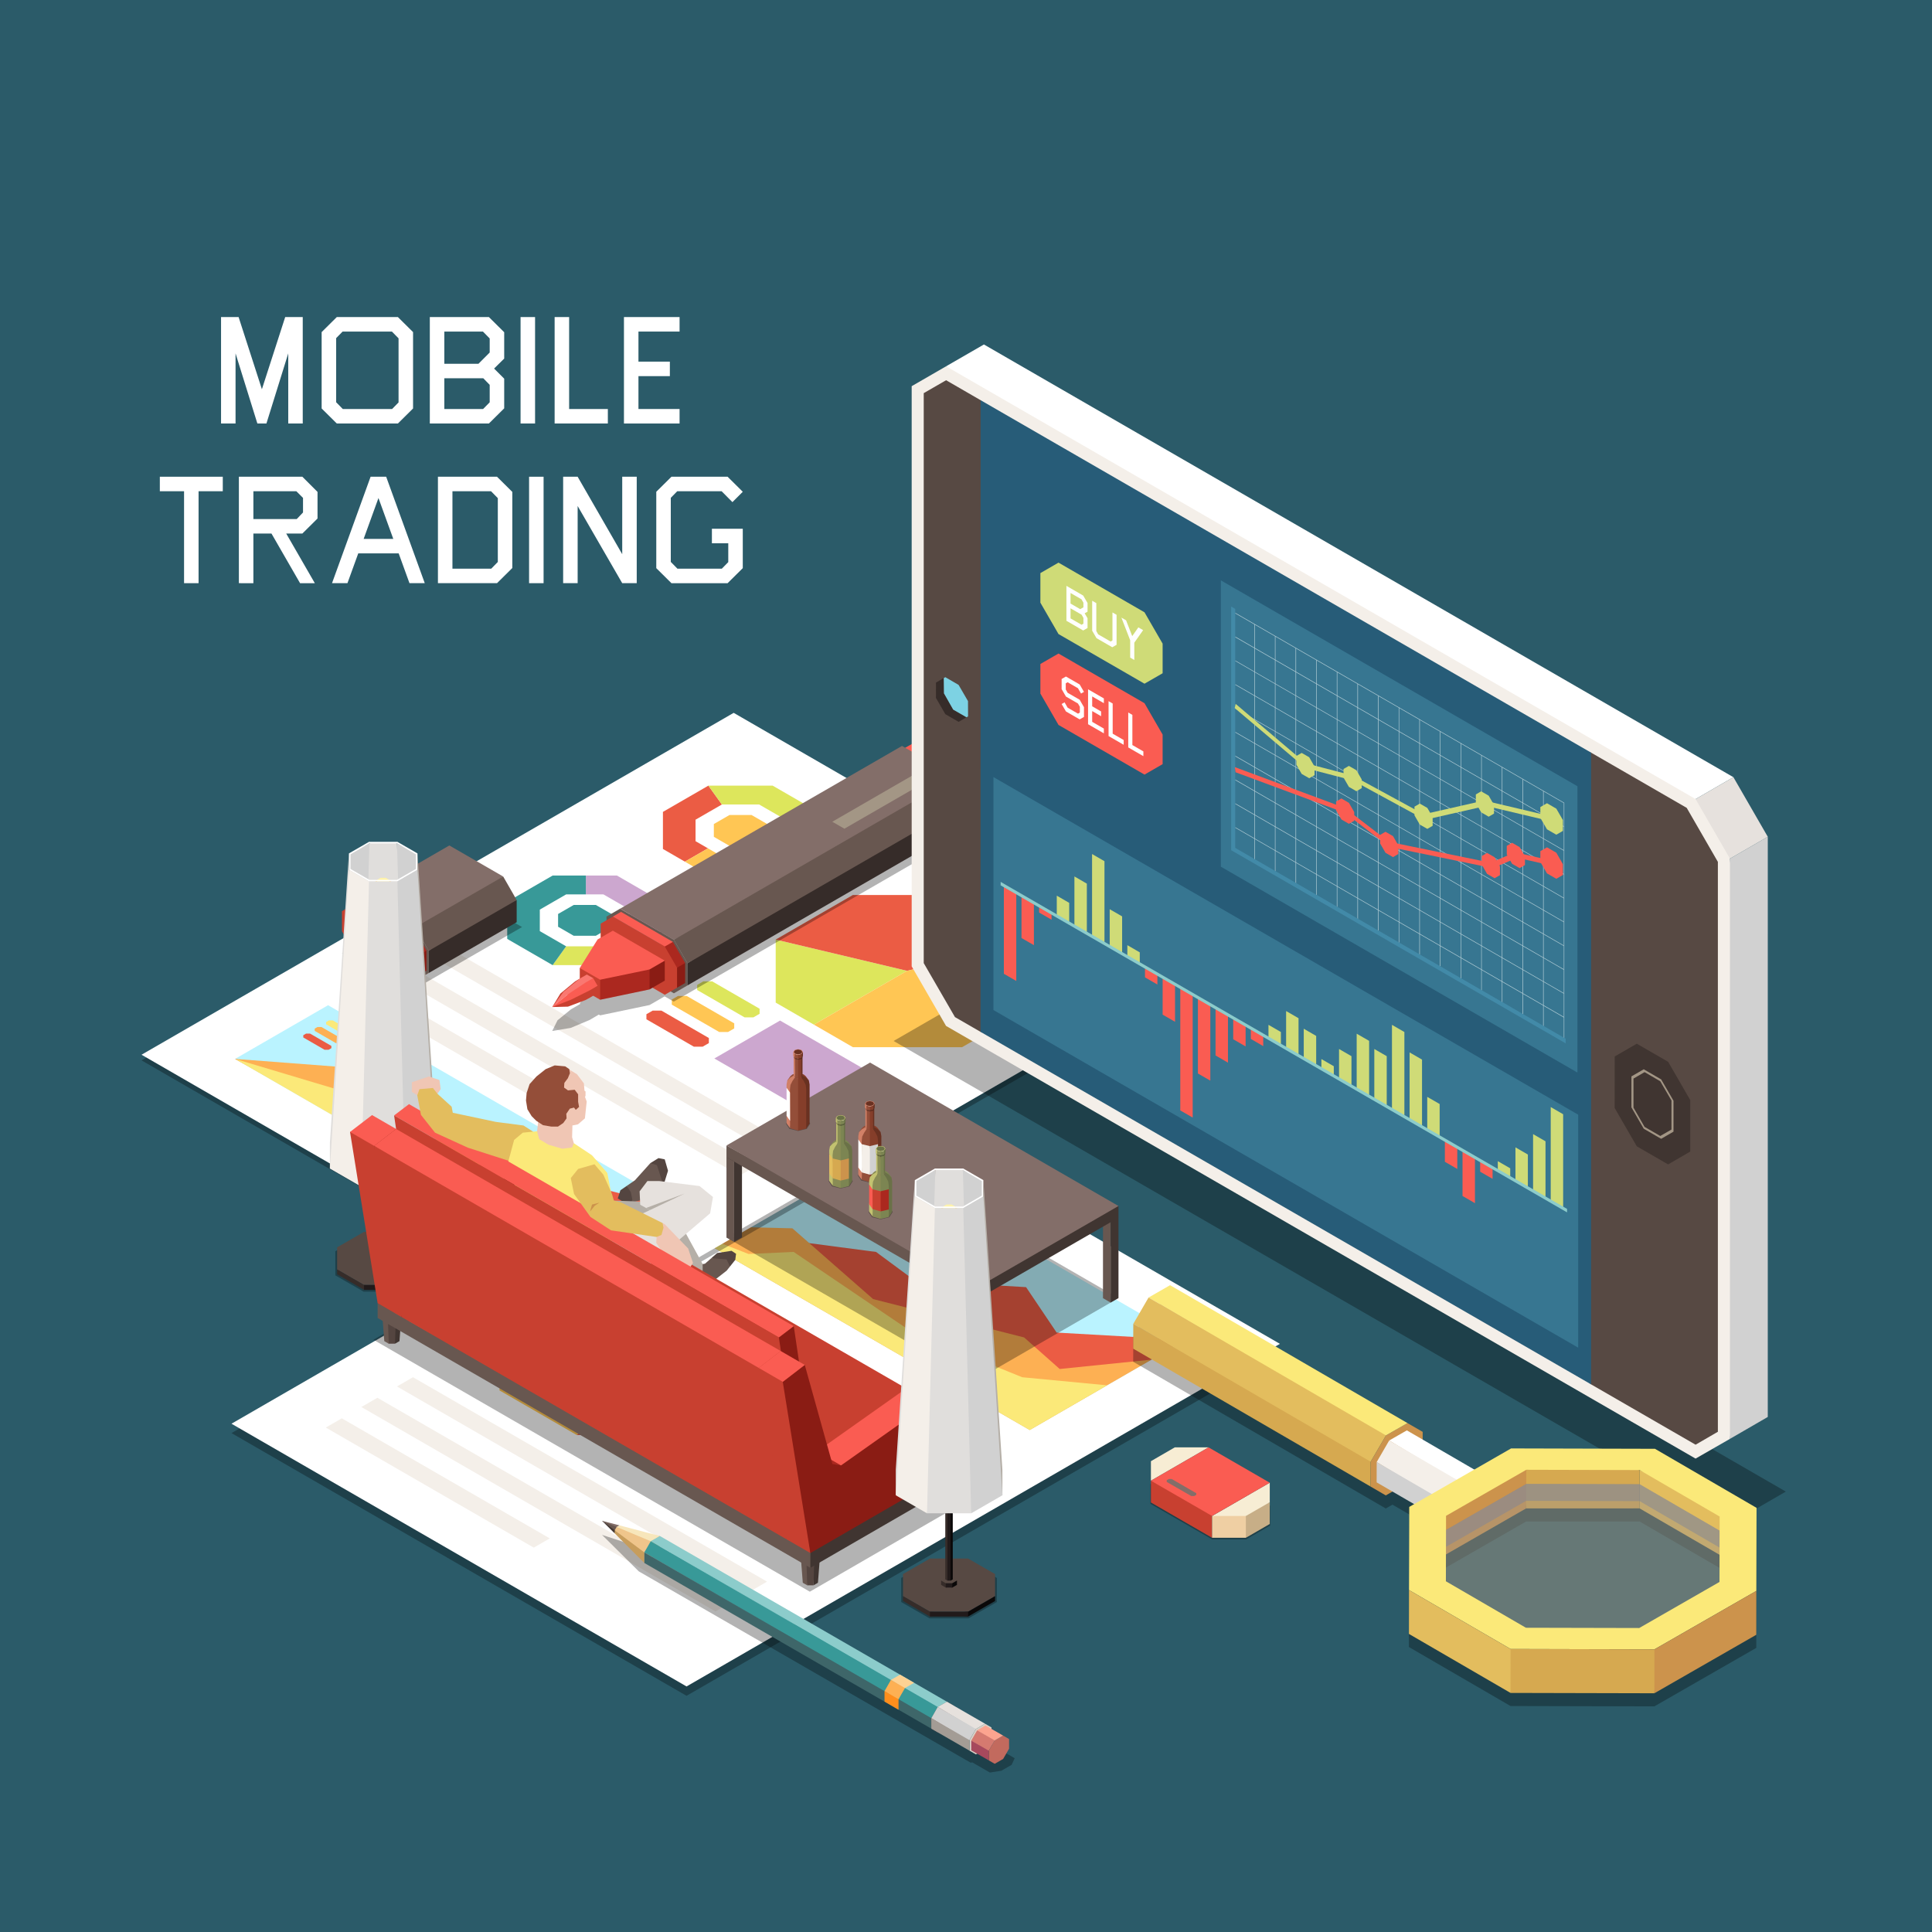 <?xml version="1.0" encoding="utf-8"?>
<!-- Generator: Adobe Illustrator 27.5.0, SVG Export Plug-In . SVG Version: 6.00 Build 0)  -->
<svg version="1.1" id="Layer_1" xmlns="http://www.w3.org/2000/svg" xmlns:xlink="http://www.w3.org/1999/xlink" x="0px" y="0px"
	 viewBox="0 0 450 450" style="enable-background:new 0 0 450 450;" xml:space="preserve">
<g>
	<rect style="fill:#2B5B69;" width="450" height="450"/>
	<g>
		<path style="fill:#FFFFFF;" d="M70.516,98.644h-3.378V82.311l-5.083,16.333h-2.108l-5.083-16.335v16.335h-3.378V73.85h4.089
			l5.426,16.812l5.426-16.812h4.088V98.644z"/>
		<path style="fill:#FFFFFF;" d="M96.209,95.142l-3.533,3.502H78.45l-3.533-3.502v-17.79l3.533-3.502h14.226l3.533,3.502V95.142z
			 M92.831,93.733V78.805l-1.546-1.577H79.796l-1.501,1.532v14.928l1.546,1.577H91.33L92.831,93.733z"/>
		<path style="fill:#FFFFFF;" d="M117.438,95.11l-3.564,3.533h-13.761V73.85h13.761l3.564,3.533v6.136l-2.356,2.324l2.356,2.356
			V95.11z M114.06,82.107v-3.273l-1.576-1.607h-8.992v7.5h7.956L114.06,82.107z M114.06,93.703v-4.061l-1.492-1.535h-9.077v7.159
			h9.036L114.06,93.703z"/>
		<path style="fill:#FFFFFF;" d="M124.628,98.644h-3.378V73.85h3.378V98.644z"/>
		<path style="fill:#FFFFFF;" d="M141.581,98.644h-12.397V73.85h3.378v21.416h9.019V98.644z"/>
		<path style="fill:#FFFFFF;" d="M158.286,98.644h-12.955V73.85h12.955v3.378h-9.577v7.004h7.314v3.378h-7.314v7.655h9.577V98.644z"
			/>
		<path style="fill:#FFFFFF;" d="M51.89,114.419H46.25v21.415h-3.378v-21.415H37.23v-3.379h14.66V114.419z"/>
		<path style="fill:#FFFFFF;" d="M73.956,120.772l-3.533,3.502h-3.756l6.663,11.56h-3.438l-6.659-11.56h-4.215v11.56H55.64V111.04
			h14.784l3.533,3.533V120.772z M70.578,119.364v-3.392l-1.555-1.554H59.018v6.477h10.103L70.578,119.364z"/>
		<path style="fill:#FFFFFF;" d="M98.936,135.834h-3.56l-2.517-6.942h-9.415l-2.517,6.942h-3.594l8.988-24.794h3.626L98.936,135.834
			z M91.602,125.514l-3.45-9.516l-3.449,9.516H91.602z"/>
		<path style="fill:#FFFFFF;" d="M119.328,132.301l-3.564,3.533h-13.761V111.04h13.761l3.564,3.533V132.301z M115.95,130.893
			v-14.868l-1.576-1.606h-8.992v18.038h9.036L115.95,130.893z"/>
		<path style="fill:#FFFFFF;" d="M126.611,135.834h-3.378V111.04h3.378V135.834z"/>
		<path style="fill:#FFFFFF;" d="M148.306,135.834h-3.378l-10.382-17.975v17.975h-3.378V111.04h3.376l10.385,18.041V111.04h3.378
			V135.834z"/>
		<path style="fill:#FFFFFF;" d="M173.006,132.332l-3.533,3.502h-13.079l-3.533-3.502v-17.789l3.533-3.503h13.079l3.533,3.503
			l-2.411,2.411l-2.513-2.535h-10.341l-1.501,1.532v14.928l1.546,1.577h10.341l1.501-1.532v-4.388h-3.812v-3.378h7.19V132.332z"/>
	</g>
	<g>
		<g>
			<polygon style="opacity:0.3;" points="159.91,394.987 53.916,333.792 192.127,254.001 298.113,315.191 			"/>
			<polygon style="fill:#FFFFFF;" points="159.91,392.806 53.916,331.611 192.127,251.811 298.113,313.006 			"/>
			<g>
				<polygon style="fill:#FBE979;" points="147.253,316.51 147.253,316.51 147.253,298.745 159.844,298.745 177.868,309.143 				"/>
				<polygon style="fill:#EB5C44;" points="177.868,309.143 177.868,323.862 159.848,334.257 134.364,334.264 147.253,316.51 				
					"/>
				<polygon style="fill:#FFC654;" points="147.253,316.51 147.253,316.51 134.364,334.264 116.348,323.862 116.344,309.143 
					134.364,298.745 147.253,298.745 				"/>
			</g>
			<polygon style="fill:#F4EFE9;" points="174.933,370.544 92.464,322.935 96.189,320.782 178.661,368.393 			"/>
			<polygon style="fill:#F4EFE9;" points="166.648,375.336 84.173,327.72 87.905,325.569 170.372,373.185 			"/>
			<polygon style="fill:#F4EFE9;" points="124.325,360.474 75.885,332.505 79.613,330.354 128.051,358.322 			"/>
			<g>
				<polygon style="fill:#BAF3FF;" points="239.843,333.077 157.37,285.458 193.722,264.471 276.19,312.086 				"/>
				<g>
					<polygon style="fill:#FDB053;" points="198.91,271.413 193.942,268.539 192.487,268.845 191.089,269.65 190.566,270.489 
						195.536,273.355 196.984,273.055 198.385,272.249 					"/>
					<polygon style="fill:#EB5C44;" points="193.202,274.712 188.229,271.84 186.775,272.14 185.375,272.944 184.851,273.793 
						189.823,276.657 191.272,276.352 192.67,275.548 					"/>
				</g>
				<polygon style="fill:#EB5C44;" points="157.37,285.458 204.044,291.601 213.092,298.287 238.989,299.8 246.113,310.383 
					276.19,312.086 268.235,316.68 240.569,327.256 				"/>
				<polygon style="fill:#FDB053;" points="157.37,285.458 184.558,286.097 203.37,302.583 238.536,311.513 246.824,318.864 
					268.235,316.68 257.865,322.667 239.843,333.077 				"/>
				<polygon style="fill:#FBE979;" points="157.37,285.458 174.361,292.077 184.851,291.59 212.804,310.527 238.087,320.784 
					257.865,322.667 239.843,333.077 				"/>
			</g>
			<g>
				<polygon style="fill:#FDB053;" points="200.55,343.905 181.773,333.064 178.429,333.762 175.202,335.625 173.987,337.553 
					192.766,348.396 196.106,347.697 199.326,345.831 				"/>
				<g>
					<polygon style="fill:#FBE979;" points="213.721,336.3 194.946,325.459 191.601,326.158 188.375,328.02 187.158,329.95 
						205.94,340.795 209.277,340.09 212.5,338.226 					"/>
				</g>
				<polygon style="fill:#EB5C44;" points="187.378,351.509 168.599,340.666 165.251,341.371 162.026,343.235 160.811,345.16 
					179.584,356.006 182.931,355.3 186.155,353.44 				"/>
			</g>
		</g>
		<g>
			<polygon style="opacity:0.3;" points="138.738,308.052 32.968,246.981 170.888,167.354 276.662,228.421 			"/>
			<polygon style="fill:#FFFFFF;" points="138.738,306.733 32.968,245.666 170.888,166.035 276.662,227.104 			"/>
			<g>
				<polygon style="fill:#DDE65C;" points="211.274,226.123 211.274,226.123 189.563,238.657 180.675,233.527 180.675,218.848 				
					"/>
				<polygon style="fill:#EB5C44;" points="180.675,218.848 198.655,208.46 224.082,208.46 242.069,218.848 211.274,226.123 				"/>
				<polygon style="fill:#FFC654;" points="211.274,226.123 211.274,226.123 242.069,218.848 242.069,233.527 224.086,243.909 
					198.655,243.909 189.563,238.657 				"/>
			</g>
			<g>
				<polygon style="fill:#DDE65C;" points="176.925,234.949 165.873,228.573 163.828,228.573 162.382,229.404 162.382,230.591 
					173.432,236.966 175.479,236.966 176.923,236.133 				"/>
				<polygon style="fill:#FFC654;" points="171.018,238.362 159.964,231.983 157.917,231.983 156.472,232.82 156.472,234 
					167.521,240.375 169.568,240.375 171.014,239.543 				"/>
				<polygon style="fill:#EB5C44;" points="165.107,241.775 154.057,235.39 152.005,235.398 150.564,236.23 150.564,237.414 
					161.61,243.791 163.662,243.791 165.107,242.956 				"/>
			</g>
			<g>
				<path style="fill:#EB5C44;" d="M168.144,187.381l-6.138,3.54v5.006l2.888,1.667l-5.372,3.103l-5.112-2.956v-8.639l10.585-6.11
					L168.144,187.381z"/>
				<polygon style="fill:#DDE65C;" points="164.996,182.992 179.967,182.992 190.554,189.102 182.958,190.921 176.82,187.381 
					168.144,187.381 				"/>
				<polygon style="fill:#FFC654;" points="164.894,197.595 168.144,199.471 176.82,199.471 182.958,195.927 182.958,190.921 
					190.554,189.102 190.554,197.741 179.967,203.86 164.996,203.86 159.522,200.697 				"/>
				<path style="fill:#FFC654;" d="M178.699,191.934l-3.644-2.101h-5.15l-3.638,2.101v2.977l3.642,2.104l5.148-0.004l3.642-2.1
					V191.934z"/>
			</g>
			<g>
				<path style="fill:#CCA7CF;" d="M146.681,216.875v-5.012l-6.135-3.543h-4.081v-4.389h7.228l10.581,6.116v8.642L146.681,216.875z"
					/>
				<polygon style="fill:#DDE65C;" points="154.274,218.689 143.693,224.798 128.719,224.798 131.87,220.418 140.546,220.418 
					146.681,216.875 				"/>
				<polygon style="fill:#389998;" points="136.465,208.32 131.87,208.32 125.733,211.863 125.733,216.875 131.87,220.418 
					128.719,224.798 118.14,218.689 118.136,210.047 128.719,203.931 136.465,203.931 				"/>
				<path style="fill:#389998;" d="M133.629,217.958h5.151l3.642-2.102v-2.973l-3.642-2.102h-5.151l-3.639,2.102l-0.003,2.973
					L133.629,217.958z"/>
			</g>
			<polygon style="fill:#CCA7CF;" points="208.264,253.043 181.689,237.705 166.381,246.54 192.948,261.884 			"/>
			<polygon style="fill:#F4EFE9;" points="180.572,269.029 98.273,221.516 101.993,219.364 184.292,266.883 			"/>
			<polygon style="fill:#F4EFE9;" points="172.3,273.808 90.002,226.292 93.72,224.142 176.019,271.657 			"/>
			<polygon style="fill:#F4EFE9;" points="130.067,258.978 81.729,231.069 85.447,228.922 133.789,256.832 			"/>
			<g>
				<polygon style="fill:#BAF3FF;" points="137.049,294.155 54.75,246.639 76.414,234.134 158.714,281.649 				"/>
				<g>
					<polygon style="fill:#FBE979;" points="82.491,240.543 77.527,237.675 76.605,237.675 75.955,238.049 75.955,238.579 
						80.921,241.448 81.84,241.448 82.491,241.073 					"/>
					<polygon style="fill:#FDB053;" points="79.836,242.075 74.869,239.209 73.951,239.209 73.298,239.58 73.298,240.111 
						78.267,242.982 79.185,242.982 79.836,242.605 					"/>
					<polygon style="fill:#EB5C44;" points="77.18,243.613 72.215,240.74 71.294,240.74 70.643,241.119 70.643,241.648 
						75.61,244.515 76.527,244.515 77.18,244.143 					"/>
				</g>
				<polygon style="fill:#EB5C44;" points="54.75,246.639 96.488,255.561 106.196,261.847 125.833,266.936 135.933,275.774 
					158.714,281.649 155.019,283.786 134.901,290.018 				"/>
				<polygon style="fill:#FDB053;" points="54.75,246.639 79.699,248.538 101.069,263.492 130.908,275.43 140.363,282.081 
					155.019,283.786 150.195,286.57 132.093,290.1 				"/>
				<polygon style="fill:#FBE979;" points="54.75,246.639 86.599,256.164 93.685,264.688 115.988,273.133 127.217,281.317 
					150.195,286.57 137.049,294.155 				"/>
			</g>
		</g>
		<g>
			<g>
				<polygon style="opacity:0.3;" points="227.252,192.697 211.569,183.646 141.265,224.241 142.713,225.085 139.187,227.109 
					135.04,233.757 135.156,233.831 134.036,234.491 133.003,235.079 129.862,237.642 128.623,240.134 128.633,240.134 
					128.633,240.134 128.646,240.134 132.935,239.417 137.352,237.564 138.384,236.954 139.485,236.31 139.786,236.497 
					151.297,234.093 154.802,232.071 156.934,233.296 				"/>
				<g>
					<polygon style="fill:#AB281F;" points="227.432,185.142 225.041,187.493 224.075,184.897 220.897,180.864 224.59,180.2 					
						"/>
					<polygon style="fill:#8A1C14;" points="227.432,189.786 225.532,190.87 224.168,187.493 225.532,186.23 227.432,185.142 					
						"/>
					<path style="fill:#C84030;" d="M222.686,181.299l-12.089-6.988l-2.85,1.655v4.658l2.85,4.936l12.089,6.97l2.846-1.66v-4.64
						L222.686,181.299z"/>
					<polygon style="fill:#FA5C52;" points="222.686,181.299 210.597,174.311 212.487,173.23 224.59,180.2 					"/>
				</g>
				<g>
					<path style="fill:#685750;" d="M156.962,231.358l-12.532-7.242l-3.165-5.476v-5.153l3.165-1.836l12.532,7.233l3.156,5.486
						v5.153L156.962,231.358z"/>
					<polygon style="fill:#836E69;" points="222.629,180.961 201.097,197.379 156.962,218.885 144.43,211.652 210.097,173.739 					
						"/>
					<polygon style="fill:#A39685;" points="216.645,181.499 196.675,193.021 193.857,191.4 213.813,179.872 					"/>
					<polygon style="fill:#362C29;" points="225.791,191.61 160.119,229.524 160.119,224.372 198.08,199.232 225.791,186.455 					
						"/>
					<polygon style="fill:#685750;" points="225.791,186.455 160.119,224.372 156.962,218.885 222.629,180.961 					"/>
				</g>
				<g>
					<polygon style="fill:#AB281F;" points="159.581,224.3 157.198,226.658 156.243,224.073 153.059,220.034 156.728,219.38 					
						"/>
					<polygon style="fill:#8A1C14;" points="159.581,228.971 157.696,230.056 156.321,226.658 157.696,225.401 159.581,224.3 					
						"/>
					<path style="fill:#C84030;" d="M154.837,220.461l-12.083-6.974l-2.852,1.642v4.653l2.852,4.94l12.083,6.987l2.858-1.654v-4.655
						L154.837,220.461z"/>
					<polygon style="fill:#FA5C52;" points="154.837,220.461 142.754,213.488 144.643,212.391 156.728,219.38 					"/>
				</g>
				<g>
					<g>
						<polygon style="fill:#8A1C14;" points="154.837,228.408 151.297,230.456 148.487,224.931 154.837,223.755 						"/>
						<polygon style="fill:#C84030;" points="139.786,232.862 135.04,230.118 135.04,225.465 142.879,226.342 						"/>
						<polygon style="fill:#AB281F;" points="151.297,230.456 139.786,232.862 139.786,228.191 144.43,224.488 151.297,225.805 
													"/>
						<polygon style="fill:#FA5C52;" points="142.742,216.77 139.187,218.817 135.04,225.465 139.786,228.191 151.297,225.805 
							154.837,223.755 						"/>
					</g>
					<g>
						<g>
							<polygon style="fill:#C84030;" points="133.944,228.594 130.524,231.421 128.623,234.561 135.413,228.531 134.982,227.975 
															"/>
							<polygon style="fill:#C84030;" points="128.623,234.561 132.29,234.466 136.455,232.898 137.497,232.308 137.226,231.655 
															"/>
							<polygon style="fill:#FA7871;" points="134.982,227.975 131.257,231.007 128.623,234.561 132.113,231.733 133.197,231.524 
								134.394,230.899 135.454,229.852 136.915,229.616 138.16,227.828 136.68,226.984 							"/>
							<polygon style="fill:#FA5C52;" points="136.441,228.822 132.277,231.595 128.623,234.561 131.523,233.895 132.71,233.071 
								133.763,232.843 135.419,232.337 136.249,231.655 137.48,230.976 139.187,229.616 138.16,227.828 							"/>
							<polygon style="fill:#C84030;" points="128.623,234.561 133.01,234.036 133.01,234.036 137.497,232.308 139.191,231.311 
								139.187,229.616 137.48,230.608 133.01,232.843 							"/>
						</g>
					</g>
				</g>
			</g>
			<g>
				<polygon style="opacity:0.3;" points="105.911,206.878 79.646,222.047 95.325,231.083 121.598,215.926 				"/>
				<g>
					<path style="fill:#685750;" d="M96.696,228.445l-12.531-7.219l-3.157-5.474v-5.169l3.157-1.823l12.531,7.218l3.16,5.482v5.176
						L96.696,228.445z"/>
					<polygon style="fill:#836E69;" points="117.2,204.156 106.846,212.674 96.696,215.978 84.165,208.76 104.66,196.925 					"/>
					<polygon style="fill:#362C29;" points="120.345,214.801 99.856,226.637 99.856,221.46 110.388,213.475 120.345,209.635 					
						"/>
					<polygon style="fill:#685750;" points="120.345,209.635 99.856,221.46 96.696,215.978 117.2,204.156 					"/>
				</g>
				<g>
					<polygon style="fill:#AB281F;" points="99.33,221.423 96.945,223.755 95.977,221.167 92.803,217.129 96.471,216.479 					"/>
					<polygon style="fill:#8A1C14;" points="99.33,226.064 97.439,227.154 96.067,223.755 97.439,222.504 99.33,221.423 					"/>
					<path style="fill:#C84030;" d="M94.591,217.562l-12.098-6.979l-2.848,1.645v4.669l2.848,4.929l12.098,6.981l2.848-1.652v-4.65
						L94.591,217.562z"/>
					<polygon style="fill:#FA5C52;" points="94.591,217.562 82.494,210.583 84.391,209.495 96.471,216.479 					"/>
				</g>
			</g>
		</g>
		<g>
			<polygon style="opacity:0.3;" points="155.053,362.369 230.855,406.071 232.357,406.935 232.242,407.162 234.961,408.728 
				236.342,409.522 235.627,411.061 233.238,412.441 230.566,412.856 229.184,412.065 226.477,410.5 226.08,410.556 
				224.577,409.699 148.782,366 140.225,357.501 			"/>
			<g>
				<polygon style="fill:#836E69;" points="143.627,356.017 144.262,355.282 140.225,354.229 				"/>
				<polygon style="fill:#403531;" points="143.174,357.157 143.514,356.245 140.225,354.229 				"/>
				<polygon style="fill:#685750;" points="143.174,356.424 143.545,356.424 143.627,355.649 140.225,354.229 				"/>
				<polygon style="fill:#EFC58B;" points="150.071,364.042 153.594,361.367 153.692,357.763 149.915,357.124 143.627,355.649 
					143.174,356.424 147.922,360.666 				"/>
				<polygon style="fill:#C79D5C;" points="150.071,364.042 150.071,361.588 143.174,356.424 143.174,357.157 				"/>
				<polygon style="fill:#F7E6BB;" points="151.571,358.984 153.692,357.763 144.262,355.282 143.627,355.649 				"/>
			</g>
			<g>
				<polygon style="fill:#785B56;" points="216.926,400.19 218.418,397.588 220.547,396.357 222.053,397.228 222.053,399.684 
					220.547,402.277 218.418,403.509 216.926,402.636 				"/>
				<polygon style="fill:#8CCCCB;" points="218.418,397.588 220.547,396.357 153.692,357.763 151.571,358.984 218.141,397.62 				
					"/>
				<polygon style="fill:#389998;" points="216.926,400.19 218.418,397.588 151.571,358.984 150.071,361.588 216.657,400.304 				
					"/>
				<polygon style="fill:#3E6669;" points="216.926,402.636 216.926,400.19 150.071,361.588 150.071,364.042 				"/>
			</g>
			<g>
				<polygon style="fill:#D8D1C7;" points="225.813,405.319 227.309,402.719 229.438,401.487 230.938,402.358 230.938,404.816 
					229.438,407.409 227.309,408.631 225.813,407.767 				"/>
				<polygon style="fill:#E6E1DD;" points="227.309,402.719 229.438,401.487 220.547,396.357 218.418,397.58 227.027,402.742 				
					"/>
				<polygon style="fill:#D1D1D1;" points="225.813,405.319 227.309,402.719 218.418,397.58 216.926,400.19 225.543,405.427 				"/>
				<polygon style="fill:#A39C95;" points="225.813,407.767 225.813,405.319 216.926,400.19 216.926,402.636 				"/>
			</g>
			<g>
				<polygon style="fill:#C26A5E;" points="230.301,407.776 231.688,405.385 233.646,404.252 235.029,405.052 235.029,407.31 
					233.646,409.699 231.688,410.827 230.301,410.027 				"/>
				<polygon style="fill:#FCA48F;" points="231.688,405.385 233.646,404.252 229.551,401.902 227.602,403.027 231.426,405.412 				
					"/>
				<polygon style="fill:#D57A70;" points="230.301,407.776 231.688,405.385 227.602,403.027 226.225,405.427 230.064,407.891 				
					"/>
				<polygon style="fill:#A6495D;" points="230.301,410.027 230.301,407.776 226.225,405.427 226.225,407.678 				"/>
			</g>
			<g>
				<polygon style="fill:#FDD293;" points="210.786,393.176 212.905,391.952 209.643,390.06 207.514,391.284 210.507,393.207 				
					"/>
				<polygon style="fill:#FDB053;" points="209.284,395.776 210.786,393.176 207.514,391.284 206.022,393.894 209.015,395.901 				
					"/>
				<polygon style="fill:#FF8E1C;" points="209.284,398.234 209.284,395.776 206.022,393.894 206.022,396.34 				"/>
			</g>
		</g>
		<g>
			<polygon style="opacity:0.3;" points="295.857,350.742 281.496,342.447 273.568,342.447 267.959,345.689 267.959,350.262 
				282.326,358.555 290.254,358.555 295.857,355.319 			"/>
			<polygon style="fill:#F7EDD4;" points="281.496,337.121 273.625,337.121 268.07,340.337 268.07,344.884 			"/>
			<polygon style="fill:#C7AE87;" points="295.752,354.966 290.185,358.182 289.252,352.423 293.484,350.575 295.752,349.893 			"/>
			<polygon style="fill:#C84030;" points="282.317,358.182 268.07,349.958 268.07,344.884 278.765,349.359 282.317,353.1 			"/>
			<polygon style="fill:#EFCFA3;" points="290.185,358.182 282.317,358.182 282.317,353.1 287.265,351.484 290.185,353.1 			"/>
			<polygon style="fill:#F7EDD4;" points="282.317,353.1 290.185,353.1 295.752,349.893 295.752,345.353 			"/>
			<polygon style="fill:#FA5C52;" points="282.317,353.1 268.07,344.884 281.496,337.121 295.752,345.353 			"/>
			<polygon style="fill:#836E69;" points="278.632,347.795 272.916,344.486 272.235,344.486 271.752,344.762 271.752,345.166 
				277.474,348.459 278.154,348.459 278.632,348.185 			"/>
		</g>
		<g>
			<g>
				<g>
					<polygon style="opacity:0.3;" points="169.21,288.241 202.651,268.939 260.517,302.339 227.071,321.647 					"/>
					<g>
						<polygon style="fill:#685750;" points="200.824,251.277 200.824,269.992 202.601,271.023 202.601,252.305 202.491,251.587 
													"/>
						<polygon style="fill:#403531;" points="202.601,252.305 202.601,271.023 204.431,269.962 204.431,251.247 203.1,251.27 						
							"/>
						<polygon style="fill:#403531;" points="200.824,251.277 202.651,250.218 204.431,251.247 202.601,252.305 						"/>
					</g>
					<g>
						<polygon style="fill:#685750;" points="169.21,269.528 169.21,288.247 170.99,289.272 170.99,270.552 170.885,269.839 						
							"/>
						<polygon style="fill:#403531;" points="170.99,270.552 170.99,289.272 172.823,288.213 172.823,269.496 171.493,269.522 
													"/>
						<polygon style="fill:#403531;" points="169.21,269.528 171.04,268.471 172.823,269.496 170.99,270.552 						"/>
					</g>
					<g>
						<polygon style="fill:#685750;" points="225.295,301.902 225.295,320.623 227.071,321.647 227.071,302.932 226.967,302.214 
													"/>
						<polygon style="fill:#403531;" points="227.071,302.932 227.071,321.647 228.903,320.589 228.903,301.871 227.571,301.897 
													"/>
						<polygon style="fill:#403531;" points="225.295,301.902 227.121,300.847 228.903,301.871 227.071,302.932 						"/>
					</g>
					<g>
						<polygon style="fill:#685750;" points="256.907,283.652 256.907,302.368 258.685,303.396 258.685,284.678 258.581,283.96 
													"/>
						<polygon style="fill:#403531;" points="258.685,284.678 258.685,303.396 260.517,302.339 260.517,283.622 259.189,283.645 
													"/>
						<polygon style="fill:#403531;" points="256.907,283.652 258.733,282.593 260.517,283.622 258.685,284.678 						"/>
					</g>
					<g>
						<polygon style="fill:#685750;" points="169.21,266.804 169.21,269.53 227.071,302.932 227.071,300.208 226.839,298.645 						
							"/>
						<polygon style="fill:#403531;" points="227.071,300.208 227.071,302.932 260.517,283.622 260.517,280.899 230.876,289.272 
													"/>
						<polygon style="fill:#836E69;" points="169.21,266.804 202.651,247.495 260.517,280.899 227.071,300.208 						"/>
					</g>
				</g>
				<g>
					<g>
						<polygon style="opacity:0.3;" points="197.852,273.99 195.824,273.507 193.795,273.99 192.987,275.118 193.795,276.335 
							195.827,276.822 197.856,276.335 198.645,275.1 						"/>
						<polygon style="fill:#898C55;" points="194.508,265.619 194.039,266.006 193.302,267.028 194.042,267.129 194.783,265.873 
							195.013,265.651 195.083,265.448 						"/>
						<polygon style="fill:#C3C270;" points="195.122,265.944 194.783,265.873 193.97,266.372 193.302,267.028 193.136,267.948 
							193.136,268.733 193.553,269.659 193.505,271.485 193.136,273.297 193.136,275.054 193.97,276.197 194.946,269.353 
							194.872,267.859 194.875,266.926 195.085,266.29 						"/>
						<polygon style="fill:#898C55;" points="196.47,268.344 196.192,267.173 195.818,266.477 195.603,265.98 195.085,266.29 
							194.512,267.129 194.044,268.054 193.927,269.041 193.97,276.197 195.818,276.726 196.528,274.168 						"/>
						<polygon style="fill:#66BBCC;" points="197.178,265.903 197.151,266.498 197.123,267.129 						"/>
						<polygon style="fill:#7C8552;" points="198.333,267.028 197.594,266.006 197.123,265.619 196.551,265.448 196.528,265.58 
							196.794,265.887 197.484,266.811 						"/>
						<polygon style="fill:#6A7147;" points="198.333,267.028 197.662,266.372 196.854,265.873 196.573,265.958 196.551,266.29 
							196.654,268.243 196.714,274.056 197.713,276.269 198.497,275.054 198.498,267.948 						"/>
						<polygon style="fill:#7C8552;" points="197.598,268.051 197.123,267.129 196.551,266.29 196.07,266.209 195.818,266.477 
							195.818,276.726 197.713,276.269 197.713,269.041 						"/>
						<polygon style="fill:#898C55;" points="196.549,265.448 195.818,265.272 195.083,265.448 194.783,265.873 195.085,266.29 
							195.818,266.477 196.551,266.29 196.854,265.873 						"/>
						<g>
							<polygon style="fill:#E3BD5E;" points="193.931,269.828 193.14,268.733 193.14,273.297 193.951,274.442 194.193,272.4 
															"/>
							<polygon style="fill:#CC934C;" points="197.715,269.828 195.822,270.279 195.342,271.595 195.822,274.98 197.715,274.529 
															"/>
							<polygon style="fill:#D6A950;" points="195.822,270.279 193.931,269.828 193.951,274.442 195.822,274.98 							"/>
						</g>
					</g>
					<g>
						<polygon style="fill:#898C55;" points="195.818,261.821 195.083,261.649 194.929,261.916 195.083,266.29 195.818,266.477 
							196.122,265.775 						"/>
						<polygon style="fill:#7C8552;" points="195.818,261.821 196.549,261.649 196.703,261.916 196.549,266.29 195.818,266.477 
													"/>
						<polygon style="fill:#E8F3FF;" points="196.549,260.799 195.813,260.627 195.083,260.799 194.778,261.223 195.083,261.649 
							195.818,261.821 196.549,261.649 196.854,261.22 						"/>
						<polygon style="fill:#6A7147;" points="196.549,261.649 196.854,261.223 196.854,265.873 196.549,266.29 						"/>
						<polygon style="fill:#C3C270;" points="195.083,261.649 194.778,261.223 194.778,265.873 195.083,266.29 						"/>
						<polygon style="opacity:0.3;" points="196.549,261.689 196.549,261.689 196.549,261.689 195.818,261.862 195.083,261.689 
							194.778,261.271 194.778,261.618 195.083,262.039 195.818,262.224 196.549,262.039 196.549,262.036 196.549,262.039 
							196.854,261.618 196.854,261.271 						"/>
					</g>
					<g>
						<polygon style="fill:#898C55;" points="195.818,261.034 195.013,260.843 194.847,261.136 195.013,261.749 195.818,261.94 
							196.151,261.172 						"/>
						<polygon style="fill:#7C8552;" points="195.818,261.034 196.621,260.843 196.787,261.136 196.621,261.749 195.818,261.94 
													"/>
						<polygon style="fill:#C3C270;" points="196.617,259.916 195.813,259.72 195.013,259.918 194.68,260.378 195.013,260.843 
							195.818,261.034 196.621,260.84 196.951,260.378 						"/>
						<polygon style="fill:#6A7147;" points="196.512,259.979 195.818,259.814 195.121,259.979 194.835,260.378 195.122,260.781 
							195.818,260.947 196.512,260.781 196.797,260.378 						"/>
						<polygon style="fill:#6A7147;" points="196.621,260.843 196.953,260.378 196.953,261.284 196.621,261.749 						"/>
						<polygon style="fill:#C3C270;" points="195.013,260.843 194.68,260.378 194.68,261.284 195.013,261.749 						"/>
					</g>
				</g>
				<g>
					<g>
						<polygon style="opacity:0.3;" points="204.634,272.626 202.607,272.142 200.577,272.626 199.772,273.749 200.579,274.967 
							202.613,275.454 204.638,274.967 205.428,273.729 						"/>
						<polygon style="fill:#944E39;" points="201.291,262.286 200.821,262.677 200.088,263.699 200.822,263.801 201.563,262.547 
							201.799,262.325 201.865,262.116 						"/>
						<polygon style="fill:#D18067;" points="201.907,262.618 201.563,262.547 200.752,263.036 200.088,263.699 199.917,264.615 
							199.917,265.402 200.335,266.328 200.291,268.153 199.917,271.929 199.917,273.684 200.752,274.83 201.731,266.018 
							201.657,264.522 201.659,263.593 201.867,262.965 						"/>
						<polygon style="fill:#944E39;" points="203.254,265.015 202.976,263.84 202.6,263.138 202.39,262.65 201.867,262.965 
							201.298,263.801 200.829,264.728 200.71,265.706 200.752,274.83 202.6,275.364 203.314,272.803 						"/>
						<polygon style="fill:#66BBCC;" points="203.961,262.576 203.937,263.167 203.908,263.796 						"/>
						<polygon style="fill:#853E2A;" points="205.115,263.699 204.375,262.677 203.908,262.286 203.335,262.116 203.314,262.245 
							203.579,262.558 204.27,263.482 						"/>
						<polygon style="fill:#693121;" points="205.115,263.699 204.449,263.036 203.635,262.547 203.358,262.625 203.335,262.965 
							203.438,264.912 203.496,272.686 204.497,274.902 205.28,273.684 205.284,264.615 						"/>
						<polygon style="fill:#853E2A;" points="204.379,264.728 203.908,263.796 203.335,262.965 202.855,262.876 202.6,263.138 
							202.6,275.364 204.497,274.902 204.497,265.706 						"/>
						<polygon style="fill:#853E2A;" points="203.334,262.116 202.598,261.939 201.867,262.116 201.563,262.547 201.867,262.965 
							202.6,263.138 203.335,262.965 203.635,262.547 						"/>
						<g>
							<polygon style="fill:#FFFFFF;" points="200.714,266.498 199.921,265.402 199.921,271.929 200.733,273.079 200.976,271.038 
															"/>
							<polygon style="fill:#D1D1D1;" points="204.501,266.498 202.604,266.95 202.125,270.227 202.604,273.612 204.501,273.159 
															"/>
							<polygon style="fill:#F4EFE9;" points="202.604,266.95 200.714,266.498 200.733,273.079 202.604,273.612 							"/>
						</g>
					</g>
					<g>
						<polygon style="fill:#944E39;" points="202.598,258.493 201.867,258.317 201.713,258.587 201.867,262.965 202.598,263.138 
							202.905,262.441 						"/>
						<polygon style="fill:#853E2A;" points="202.598,258.493 203.334,258.317 203.484,258.587 203.334,262.965 202.598,263.138 
													"/>
						<polygon style="fill:#E8F3FF;" points="203.334,257.471 202.597,257.292 201.865,257.471 201.56,257.892 201.867,258.317 
							202.598,258.493 203.334,258.317 203.635,257.89 						"/>
						<polygon style="fill:#693121;" points="203.334,258.317 203.635,257.892 203.635,262.547 203.334,262.965 						"/>
						<polygon style="fill:#D18067;" points="201.867,258.317 201.56,257.892 201.56,262.547 201.867,262.965 						"/>
						<polygon style="opacity:0.3;" points="203.334,258.362 203.334,258.362 203.334,258.362 202.598,258.536 201.867,258.362 
							201.56,257.933 201.56,258.294 201.867,258.711 202.598,258.887 203.334,258.711 203.334,258.711 203.334,258.711 
							203.635,258.294 203.635,257.933 						"/>
					</g>
					<g>
						<polygon style="fill:#944E39;" points="202.598,257.701 201.799,257.507 201.63,257.81 201.799,258.424 202.598,258.607 
							202.934,257.846 						"/>
						<polygon style="fill:#853E2A;" points="202.598,257.701 203.403,257.507 203.571,257.81 203.403,258.424 202.598,258.607 
													"/>
						<polygon style="fill:#D18067;" points="203.397,256.58 202.597,256.389 201.797,256.585 201.463,257.052 201.799,257.507 
							202.598,257.701 203.403,257.507 203.735,257.052 						"/>
						<polygon style="fill:#693121;" points="203.292,256.643 202.598,256.479 201.904,256.647 201.622,257.052 201.907,257.443 
							202.6,257.61 203.298,257.443 203.581,257.052 						"/>
						<polygon style="fill:#693121;" points="203.404,257.507 203.735,257.052 203.735,257.955 203.404,258.424 						"/>
						<polygon style="fill:#D18067;" points="201.799,257.507 201.463,257.052 201.463,257.955 201.799,258.424 						"/>
					</g>
				</g>
				<g>
					<g>
						<polygon style="opacity:0.3;" points="187.922,260.601 185.895,260.116 183.865,260.601 183.061,261.723 183.867,262.941 
							185.901,263.429 187.926,262.941 188.716,261.704 						"/>
						<polygon style="fill:#944E39;" points="184.579,250.261 184.108,250.651 183.376,251.673 184.11,251.775 184.852,250.521 
							185.086,250.3 185.153,250.091 						"/>
						<polygon style="fill:#D18067;" points="185.195,250.593 184.852,250.521 184.04,251.011 183.376,251.673 183.206,252.59 
							183.206,253.377 183.623,254.303 183.58,256.127 183.206,259.903 183.206,261.658 184.04,262.805 185.019,253.992 
							184.945,252.496 184.947,251.567 185.155,250.939 						"/>
						<polygon style="fill:#944E39;" points="186.541,252.988 186.264,251.814 185.888,251.112 185.678,250.625 185.155,250.939 
							184.585,251.775 184.117,252.702 183.998,253.681 184.04,262.805 185.888,263.339 186.602,260.777 						"/>
						<polygon style="fill:#66BBCC;" points="187.249,250.551 187.225,251.142 187.196,251.77 						"/>
						<polygon style="fill:#853E2A;" points="188.403,251.673 187.663,250.651 187.196,250.261 186.623,250.091 186.602,250.22 
							186.867,250.531 187.557,251.457 						"/>
						<polygon style="fill:#693121;" points="188.403,251.673 187.736,251.011 186.923,250.521 186.645,250.6 186.623,250.939 
							186.727,252.887 186.784,260.661 187.784,262.877 188.568,261.658 188.571,252.59 						"/>
						<polygon style="fill:#853E2A;" points="187.666,252.702 187.196,251.77 186.623,250.939 186.143,250.851 185.888,251.112 
							185.888,263.339 187.784,262.877 187.784,253.681 						"/>
						<polygon style="fill:#853E2A;" points="186.622,250.091 185.886,249.913 185.155,250.091 184.852,250.521 185.155,250.939 
							185.888,251.112 186.623,250.939 186.923,250.521 						"/>
						<g>
							<polygon style="fill:#FFFFFF;" points="184.002,254.473 183.209,253.377 183.209,259.903 184.02,261.054 							"/>
						</g>
					</g>
					<g>
						<polygon style="fill:#944E39;" points="185.886,246.468 185.155,246.292 185.001,246.561 185.155,250.939 185.886,251.112 
							186.193,250.416 						"/>
						<polygon style="fill:#853E2A;" points="185.886,246.468 186.622,246.292 186.771,246.561 186.622,250.939 185.886,251.112 
													"/>
						<polygon style="fill:#E8F3FF;" points="186.622,245.445 185.885,245.267 185.153,245.445 184.848,245.866 185.155,246.292 
							185.886,246.468 186.622,246.292 186.923,245.864 						"/>
						<polygon style="fill:#693121;" points="186.622,246.292 186.923,245.866 186.923,250.521 186.622,250.939 						"/>
						<polygon style="fill:#D18067;" points="185.155,246.292 184.848,245.866 184.848,250.521 185.155,250.939 						"/>
						<polygon style="opacity:0.3;" points="186.622,246.337 186.622,246.337 186.622,246.337 185.886,246.511 185.155,246.337 
							184.848,245.907 184.848,246.269 185.155,246.686 185.886,246.861 186.622,246.686 186.622,246.686 186.622,246.686 
							186.923,246.269 186.923,245.907 						"/>
					</g>
					<g>
						<polygon style="fill:#944E39;" points="185.886,245.676 185.086,245.481 184.918,245.784 185.086,246.398 185.886,246.582 
							186.222,245.82 						"/>
						<polygon style="fill:#853E2A;" points="185.886,245.676 186.691,245.481 186.858,245.784 186.691,246.398 185.886,246.582 
													"/>
						<polygon style="fill:#D18067;" points="186.685,244.555 185.885,244.363 185.085,244.56 184.751,245.026 185.086,245.481 
							185.886,245.676 186.691,245.481 187.023,245.026 						"/>
						<polygon style="fill:#693121;" points="186.58,244.617 185.886,244.454 185.192,244.621 184.909,245.026 185.195,245.418 
							185.888,245.585 186.586,245.418 186.869,245.026 						"/>
						<polygon style="fill:#693121;" points="186.691,245.481 187.023,245.026 187.023,245.93 186.691,246.398 						"/>
						<polygon style="fill:#D18067;" points="185.086,245.481 184.751,245.026 184.751,245.93 185.086,246.398 						"/>
					</g>
				</g>
				<g>
					<g>
						<polygon style="opacity:0.3;" points="207.149,281.171 205.122,280.689 203.094,281.174 202.286,282.299 203.094,283.518 
							205.125,284.005 207.152,283.518 207.944,282.276 						"/>
						<polygon style="fill:#898C55;" points="203.808,272.796 203.34,273.185 202.601,274.207 203.341,274.308 204.081,273.054 
							204.313,272.832 204.382,272.631 						"/>
						<polygon style="fill:#C3C270;" points="204.423,273.127 204.081,273.054 203.268,273.548 202.601,274.207 202.433,275.127 
							202.433,275.911 202.849,276.84 202.806,278.661 202.433,280.479 202.433,282.23 203.268,283.379 204.245,276.531 
							204.171,275.033 204.174,274.102 204.382,273.473 						"/>
						<polygon style="fill:#898C55;" points="205.769,275.525 205.49,274.353 205.118,273.653 204.902,273.161 204.382,273.473 
							203.81,274.308 203.344,275.236 203.226,276.221 203.268,283.379 205.118,283.905 205.827,281.348 						"/>
						<polygon style="fill:#66BBCC;" points="206.476,273.086 206.451,273.677 206.422,274.303 						"/>
						<polygon style="fill:#7C8552;" points="207.63,274.207 206.894,273.185 206.422,272.796 205.851,272.631 205.827,272.757 
							206.095,273.064 206.781,273.99 						"/>
						<polygon style="fill:#6A7147;" points="207.63,274.207 206.962,273.548 206.152,273.054 205.871,273.137 205.851,273.473 
							205.953,275.424 206.015,281.232 207.01,283.454 207.796,282.23 207.798,275.127 						"/>
						<polygon style="fill:#7C8552;" points="206.894,275.232 206.422,274.303 205.851,273.473 205.371,273.388 205.118,273.653 
							205.118,283.905 207.01,283.454 207.01,276.221 						"/>
						<polygon style="fill:#898C55;" points="205.851,272.631 205.115,272.453 204.382,272.631 204.081,273.054 204.382,273.473 
							205.118,273.653 205.851,273.473 206.152,273.054 						"/>
						<g>
							<polygon style="fill:#FA5C52;" points="203.229,277.014 202.435,275.911 202.435,280.479 203.246,281.622 203.488,279.586 
															"/>
							<polygon style="fill:#AB281F;" points="207.015,277.005 205.119,277.461 204.639,278.775 205.119,282.161 207.015,281.702 
															"/>
							<polygon style="fill:#C84030;" points="205.119,277.461 203.229,277.014 203.246,281.622 205.119,282.161 							"/>
						</g>
					</g>
					<g>
						<polygon style="fill:#898C55;" points="205.115,269.004 204.382,268.828 204.229,269.093 204.382,273.473 205.115,273.653 
							205.418,272.953 						"/>
						<polygon style="fill:#7C8552;" points="205.115,269.004 205.851,268.828 206.001,269.093 205.851,273.473 205.115,273.653 
													"/>
						<polygon style="fill:#E8F3FF;" points="205.851,267.977 205.111,267.806 204.382,267.977 204.079,268.4 204.382,268.828 
							205.115,269.004 205.851,268.828 206.152,268.4 						"/>
						<polygon style="fill:#6A7147;" points="205.851,268.828 206.152,268.4 206.152,273.054 205.851,273.473 						"/>
						<polygon style="fill:#C3C270;" points="204.382,268.828 204.079,268.4 204.079,273.054 204.382,273.473 						"/>
						<polygon style="opacity:0.3;" points="205.851,268.869 205.851,268.869 205.851,268.869 205.115,269.043 204.382,268.869 
							204.079,268.45 204.079,268.801 204.382,269.224 205.115,269.401 205.851,269.224 205.851,269.221 205.851,269.224 
							206.152,268.801 206.152,268.45 						"/>
					</g>
					<g>
						<polygon style="fill:#898C55;" points="205.115,268.212 204.313,268.021 204.144,268.317 204.313,268.928 205.115,269.118 
							205.451,268.353 						"/>
						<polygon style="fill:#7C8552;" points="205.115,268.212 205.917,268.021 206.086,268.317 205.917,268.928 205.115,269.118 
													"/>
						<polygon style="fill:#C3C270;" points="205.915,267.089 205.111,266.904 204.313,267.096 203.98,267.554 204.313,268.021 
							205.115,268.212 205.917,268.018 206.249,267.554 						"/>
						<polygon style="fill:#6A7147;" points="205.809,267.157 205.115,266.998 204.419,267.162 204.132,267.554 204.423,267.963 
							205.118,268.126 205.811,267.963 206.095,267.554 						"/>
						<polygon style="fill:#6A7147;" points="205.917,268.021 206.251,267.554 206.251,268.466 205.917,268.928 						"/>
						<polygon style="fill:#C3C270;" points="204.313,268.021 203.98,267.554 203.98,268.466 204.313,268.928 						"/>
					</g>
				</g>
			</g>
			<g>
				<g>
					<path style="opacity:0.3;" d="M93.79,300.846h-9.102l-6.581-3.793v-5.615l6.581-3.794h9.102l6.589,3.794v5.615L93.79,300.846z"
						/>
					<g>
						<polygon style="fill:#574943;" points="93.68,299.296 84.798,299.296 78.519,295.675 78.519,290.536 84.798,286.916 
							93.68,286.916 99.967,290.536 99.967,295.675 						"/>
						<polygon style="fill:#362C29;" points="84.798,300.435 89.236,299.718 84.798,299.296 78.519,295.675 78.519,296.806 						
							"/>
						<polygon style="fill:#0A0808;" points="99.967,296.806 99.967,295.675 93.68,299.296 89.236,299.718 93.68,300.435 						"/>
						<rect x="84.798" y="299.296" style="fill:#211A1A;" width="8.881" height="1.139"/>
					</g>
					<g>
						<polygon style="fill:#574943;" points="90.007,292.66 88.479,292.66 87.397,292.036 87.397,291.152 88.479,290.529 
							90.007,290.529 91.089,291.152 91.089,292.036 						"/>
						<polygon style="fill:#362C29;" points="88.479,293.676 89.242,293.552 88.479,292.66 87.397,292.036 87.397,293.051 						"/>
						<polygon style="fill:#0A0808;" points="91.089,293.051 91.089,292.036 90.007,292.66 89.242,293.552 90.007,293.676 						"/>
						<rect x="88.479" y="292.66" style="fill:#211A1A;" width="1.528" height="1.016"/>
					</g>
					<g>
						<polygon style="fill:#574943;" points="89.603,216.096 88.882,216.096 88.371,215.801 88.371,215.384 88.882,215.089 
							89.603,215.09 90.114,215.384 90.114,215.801 						"/>
						<polygon style="fill:#362C29;" points="88.882,292.065 89.242,291.41 88.882,216.096 88.371,215.801 88.371,291.771 						"/>
						<polygon style="fill:#0A0808;" points="90.114,291.771 90.114,215.801 89.603,216.096 89.242,291.41 89.603,292.065 						"/>
						<rect x="88.882" y="216.096" style="fill:#211A1A;" width="0.721" height="75.969"/>
					</g>
				</g>
				<g>
					<g>
						<polygon style="fill:#D1D1D1;" points="86.046,196.435 81.464,198.836 78.846,262.041 87.426,258.243 						"/>
						<polygon style="fill:#D1D1D1;" points="92.467,196.435 97.048,198.836 99.668,262.041 91.086,258.243 						"/>
						<polygon style="fill:#E0DEDC;" points="92.467,196.435 91.315,196.247 87.133,196.247 86.046,196.435 84.111,262.043 
							94.4,262.043 						"/>
					</g>
					<g>
						<g>
							<g>
								<path style="fill:#B5A794;" d="M89.636,213.826l0.534-0.309v-0.439l-0.534-0.311h-0.76l-0.536,0.311v0.439l0.536,0.309
									H89.636z"/>
								<polygon style="fill:#836E69;" points="88.877,213.826 88.341,213.518 88.669,214.461 89.013,214.661 88.922,213.886 
																	"/>
								<polygon style="fill:#685750;" points="89.636,213.826 88.877,213.826 89.013,214.661 89.5,214.661 89.698,213.871 								
									"/>
								<polygon style="fill:#403531;" points="90.17,213.518 89.636,213.826 89.5,214.661 89.845,214.461 								"/>
							</g>
							<g>
								<path style="fill:#B5A794;" d="M89.831,213.62l0.815-0.469v-0.665l-0.815-0.47h-1.151l-0.816,0.47v0.665l0.816,0.469H89.831
									z"/>
								<polygon style="fill:#A39685;" points="88.681,213.62 87.865,213.151 87.865,213.674 88.681,214.145 88.748,213.709 
																	"/>
								<polygon style="fill:#736656;" points="89.831,213.62 88.681,213.62 88.681,214.145 89.831,214.145 89.925,213.689 								
									"/>
								<polygon style="fill:#5E4439;" points="90.646,213.151 89.831,213.62 89.831,214.145 90.646,213.674 								"/>
							</g>
							<g>
								<path style="fill:#B5A794;" d="M89.913,213.305l0.929-0.537v-0.758l-0.929-0.534H88.6l-0.928,0.534v0.758l0.928,0.537
									H89.913z"/>
								<polygon style="fill:#A39685;" points="88.6,213.305 87.672,212.768 87.672,213.365 88.6,213.901 88.676,213.406 								
									"/>
								<polygon style="fill:#736656;" points="89.913,213.305 88.6,213.305 88.6,213.901 89.913,213.901 90.021,213.382 								
									"/>
								<polygon style="fill:#5E4439;" points="90.842,212.768 89.913,213.305 89.913,213.901 90.84,213.365 								"/>
							</g>
							<g>
								<path style="fill:#B5A794;" d="M89.831,212.594l0.815-0.471v-0.664l-0.815-0.47l-1.151-0.001l-0.816,0.471v0.664
									l0.816,0.471H89.831z"/>
								<polygon style="fill:#A39685;" points="88.681,212.594 87.865,212.123 87.865,212.648 88.681,213.118 88.748,212.684 
																	"/>
								<polygon style="fill:#736656;" points="89.831,212.594 88.681,212.594 88.681,213.118 89.831,213.118 89.925,212.661 
																	"/>
								<polygon style="fill:#5E4439;" points="90.646,212.123 89.831,212.594 89.831,213.118 90.646,212.648 								"/>
							</g>
							<g>
								<path style="fill:#B5A794;" d="M89.913,212.277l0.929-0.535v-0.759l-0.929-0.536H88.6l-0.928,0.536v0.759l0.928,0.535
									H89.913z"/>
								<polygon style="fill:#A39685;" points="88.6,212.277 87.672,211.742 87.672,212.338 88.6,212.875 88.676,212.378 								
									"/>
								<polygon style="fill:#736656;" points="89.913,212.277 88.6,212.277 88.6,212.875 89.913,212.874 90.021,212.355 								
									"/>
								<polygon style="fill:#5E4439;" points="90.842,211.742 89.913,212.277 89.913,212.874 90.84,212.338 								"/>
							</g>
							<g>
								<path style="fill:#B5A794;" d="M89.831,211.589l0.815-0.47v-0.665l-0.815-0.47h-1.151l-0.816,0.47v0.665l0.816,0.47H89.831z
									"/>
								<polygon style="fill:#A39685;" points="88.681,211.589 87.865,211.119 87.865,211.643 88.681,212.113 88.748,211.678 
																	"/>
								<polygon style="fill:#736656;" points="89.831,211.589 88.681,211.589 88.681,212.113 89.831,212.113 89.925,211.656 
																	"/>
								<polygon style="fill:#5E4439;" points="90.646,211.119 89.831,211.589 89.831,212.113 90.646,211.643 								"/>
							</g>
							<g>
								<path style="fill:#B5A794;" d="M89.913,211.273l0.929-0.537v-0.758l-0.929-0.535H88.6l-0.928,0.535v0.758l0.928,0.538
									L89.913,211.273z"/>
								<polygon style="fill:#A39685;" points="88.6,211.273 87.672,210.735 87.672,211.334 88.6,211.87 88.676,211.375 								"/>
								<polygon style="fill:#736656;" points="89.913,211.273 88.6,211.273 88.6,211.87 89.913,211.87 90.021,211.349 								"/>
								<polygon style="fill:#5E4439;" points="90.842,210.735 89.913,211.273 89.913,211.87 90.84,211.334 								"/>
							</g>
						</g>
						<g>
							<polygon style="fill:#E09D38;" points="88.6,211.273 87.672,210.735 86.348,208.523 88.456,209.089 							"/>
							<polygon style="fill:#E09D38;" points="89.913,211.273 90.842,210.735 92.164,208.523 90.056,209.089 							"/>
							<path style="fill:#FFF3AB;" d="M89.843,206.086l0.831-0.479v-0.678l-0.831-0.479h-1.173l-0.83,0.479v0.678l0.83,0.479H89.843
								z"/>
							<polygon style="fill:#FFC654;" points="89.913,211.273 88.6,211.273 88.051,209.506 90.462,209.506 							"/>
							<polygon style="fill:#FBE979;" points="90.462,209.506 88.051,209.506 88.281,207.756 90.233,207.756 							"/>
							<polygon style="fill:#FFC654;" points="92.164,208.523 90.462,209.506 90.233,207.756 91.613,206.958 							"/>
							<polygon style="fill:#FFC654;" points="86.348,208.523 88.051,209.506 88.281,207.756 86.901,206.958 							"/>
							<polygon style="fill:#E09D38;" points="92.164,207.13 92.164,208.523 91.613,206.958 91.613,205.831 							"/>
							<polygon style="fill:#FFC654;" points="91.613,205.831 91.613,206.958 90.673,205.607 90.673,204.93 							"/>
							<polygon style="fill:#FFC654;" points="86.901,205.831 86.901,206.958 87.84,205.607 87.84,204.93 							"/>
							<polygon style="fill:#E09D38;" points="86.348,207.13 86.348,208.523 86.901,206.958 86.901,205.831 							"/>
							<polygon style="fill:#FFF094;" points="90.233,207.756 88.281,207.756 88.669,206.086 89.843,206.086 							"/>
							<polygon style="fill:#FBE979;" points="91.613,206.958 90.233,207.756 89.843,206.086 90.673,205.607 							"/>
							<polygon style="fill:#FBE979;" points="86.901,206.958 88.281,207.756 88.669,206.086 87.84,205.607 							"/>
						</g>
					</g>
					<g>
						<path style="fill:#FFFFFF;" d="M86.046,196.435h6.42l4.413,2.549v3.404l-4.413,2.548h-6.42l-4.414-2.548v-3.404
							L86.046,196.435L86.046,196.435z M85.95,196.078l-4.675,2.699v3.817l4.675,2.699h6.612l4.675-2.699v-3.817l-4.675-2.699H85.95
							L85.95,196.078z"/>
						<polygon style="fill:#E0DEDC;" points="92.562,205.293 85.95,205.293 81.822,263.366 84.112,276.383 94.401,276.383 
							95.511,263.19 						"/>
						<polygon style="fill:#B5AFA7;" points="101.675,266.242 101.675,272.182 97.936,262.697 97.237,202.594 97.237,198.777 						
							"/>
						<polygon style="fill:#E0DEDC;" points="76.837,266.242 76.837,272.182 80.577,262.697 81.275,202.594 81.275,198.777 						
							"/>
						<polygon style="fill:#D1D1D1;" points="97.237,202.594 92.562,205.293 94.401,276.383 101.675,272.182 						"/>
						<polygon style="fill:#F4EFE9;" points="81.275,202.594 85.95,205.293 84.112,276.383 76.837,272.182 						"/>
					</g>
				</g>
			</g>
			<g>
				<polygon style="opacity:0.3;" points="188.621,370.735 86.982,312.055 121.372,292.174 223.009,350.855 				"/>
				<g>
					<polygon style="fill:#403531;" points="221.06,346.331 220.687,351.207 219.647,351.809 219.361,346.789 					"/>
					<polygon style="fill:#544540;" points="219.799,347.059 219.647,351.809 218.188,351.809 216.782,346.331 					"/>
					<polygon style="fill:#685750;" points="218.032,347.059 218.188,351.809 217.153,351.207 216.782,346.331 					"/>
					<polygon style="fill:#836E69;" points="216.782,345.317 216.782,346.331 218.032,347.059 219.799,347.059 221.06,346.331 
						221.06,345.317 219.803,344.586 218.032,344.586 					"/>
				</g>
				<g>
					<polygon style="fill:#403531;" points="190.89,363.777 190.517,368.654 189.476,369.255 189.19,364.234 					"/>
					<polygon style="fill:#544540;" points="189.629,364.503 189.476,369.255 188.016,369.255 186.61,363.777 					"/>
					<polygon style="fill:#685750;" points="187.862,364.503 188.016,369.255 186.982,368.654 186.61,363.777 					"/>
					<polygon style="fill:#836E69;" points="186.61,362.763 186.61,363.777 187.862,364.503 189.629,364.503 190.89,363.777 
						190.89,362.763 189.632,362.031 187.862,362.031 					"/>
				</g>
				<g>
					<polygon style="fill:#403531;" points="93.415,307.5 93.043,312.377 92.003,312.978 91.716,307.958 					"/>
					<polygon style="fill:#544540;" points="92.155,308.227 92.003,312.978 90.544,312.978 89.135,307.5 					"/>
					<polygon style="fill:#685750;" points="90.388,308.227 90.544,312.978 89.508,312.377 89.135,307.5 					"/>
					<polygon style="fill:#836E69;" points="89.135,306.487 89.135,307.5 90.388,308.227 92.155,308.227 93.415,307.5 
						93.415,306.487 92.159,305.755 90.388,305.755 					"/>
				</g>
				<g>
					<polygon style="fill:#685750;" points="188.749,365.179 87.958,306.986 87.958,303.545 188.749,360.491 190.604,362.532 					
						"/>
					<polygon style="fill:#403531;" points="222.229,345.823 188.749,365.179 188.749,360.491 222.229,342.381 					"/>
				</g>
				<g>
					<polygon style="fill:#C84030;" points="93.564,306.781 87.958,303.545 81.53,263.653 92.26,262.958 					"/>
					<polygon style="fill:#AB281F;" points="100.706,286.369 97.679,287.19 93.096,282.815 95.1,283.134 100.178,283.373 					"/>
					<polygon style="fill:#FA5C52;" points="100.706,286.369 95.1,283.134 121.28,264.617 126.885,267.853 116.35,279.739 					"/>
					<polygon style="fill:#8A1C14;" points="100.706,286.369 98.702,286.052 92.26,262.958 87.136,266.89 93.564,306.781 
						127.044,287.426 129.128,269.697 126.885,267.853 					"/>
					<polygon style="fill:#FA5C52;" points="87.136,266.89 81.53,263.653 86.654,259.722 92.26,262.958 					"/>
				</g>
				<polygon style="fill:#418080;" points="187.792,359.525 218.709,341.651 218.707,336.829 187.792,354.705 				"/>
				<g>
					<g>
						<polygon style="fill:#544540;" points="165.673,293.053 167.044,291.846 170.387,291.337 171.441,292.028 171.26,293.446 
							170.028,294.991 						"/>
						<polygon style="fill:#685750;" points="159.232,299.708 159.191,299.299 159.191,298.026 163.154,294.536 164.215,294.337 
							165.673,293.053 169.224,293.337 170.028,294.991 169.26,295.954 165.444,298.935 164.299,300.836 						"/>
						<polygon style="fill:#544540;" points="164.299,300.836 163.408,302.315 161.627,303.478 159.512,302.533 159.232,299.708 
							160.246,299.708 162.717,299.708 						"/>
						<polygon style="fill:#B5AFA7;" points="158.791,285.559 163.663,294.428 163.663,296.682 161.045,299.299 158.283,299.299 
							152.612,291.737 						"/>
					</g>
					<polygon style="fill:#C84030;" points="190.232,345.119 100.61,293.406 129.833,276.507 219.457,328.22 205.761,340.777 					
						"/>
					<g>
						<polygon style="fill:#544540;" points="151.485,270.908 153.375,269.745 154.83,270.036 155.593,272.69 154.539,276.106 
													"/>
						<polygon style="fill:#685750;" points="145.981,276.219 147.886,274.907 151.485,270.908 153.012,271.398 154.539,276.106 
							149.304,279.523 146.992,280.148 						"/>
						<polygon style="fill:#544540;" points="146.992,280.148 145.978,280.423 143.888,279.142 144.506,277.233 145.981,276.219 
							146.932,277.669 147.287,279.441 						"/>
						<polygon style="fill:#B5AFA7;" points="152.612,291.737 140.835,290.647 138.508,282.603 141.561,279.597 150.26,279.917 
							158.791,285.559 						"/>
						<polygon style="fill:#E6E1DD;" points="124.171,291.39 126.585,297.192 128.984,300.098 134.655,302.134 143.034,301.698 
							165.407,282.603 166.061,278.797 162.936,276.252 153.557,275.09 150.794,275.09 148.977,277.488 149.122,280.613 
							151.376,281.851 141.198,286.575 						"/>
						<polygon style="fill:#E3BD5E;" points="118.438,270.362 123.568,268.618 124.171,263.584 121.932,262.148 116.961,261.502 
													"/>
						<polygon style="fill:#F0C6B4;" points="125.342,261.337 125.095,263.492 124.876,265.619 127.003,268.399 131.501,268.673 
							134.01,267.337 133.655,266.273 133.256,264.883 133.328,262.148 133.764,260.275 131.229,259.076 125.913,259.485 						"/>
						<polygon style="fill:#FBE979;" points="133.655,266.273 133.256,267.273 130.983,267.565 127.767,266.638 125.585,265.329 
							125.095,263.492 121.769,263.819 119.751,265.51 118.333,270.744 119.915,276.197 123.023,281.649 124.059,291.191 
							125.204,293.209 133.256,297.734 138.781,297.734 143.034,294.518 143.034,290.864 141.998,286.993 141.78,283.395 
							142.434,280.123 142.304,277.57 141.452,273.198 137.89,269.092 						"/>
						<polygon style="fill:#F0C6B4;" points="135.8,253.896 136.381,254.206 136.381,255.278 136.091,255.629 135.8,255.15 						
							"/>
						<polygon style="fill:#F0C6B4;" points="132.606,249.109 134.4,250.226 136,252.334 136.254,255.477 136.654,256.567 
							136.236,260.494 134.63,261.876 133.328,262.148 132.819,261.295 132.183,261.039 131.965,260.494 130.784,260.367 
							129.857,249.463 						"/>
						<polygon style="fill:#944E39;" points="133.855,253.823 132.292,253.97 131.383,253.315 131.447,252.233 132.265,251.143 
							132.744,249.972 132.592,249.016 131.638,248.371 129.203,248.153 127.094,249.025 124.949,250.733 123.35,252.515 
							122.659,254.587 122.514,256.332 122.841,258.367 123.822,259.967 124.913,261.058 126.476,262.075 128.402,262.402 
							129.966,262.402 131.202,261.566 131.965,260.494 131.903,259.429 132.729,258.223 133.703,257.978 134.11,258.513 
							134.873,257.822 134.655,256.622 134.655,254.878 						"/>
						<polygon style="fill:#B5AFA7;" points="151.376,281.851 150.477,281.367 159.512,277.982 						"/>
					</g>
					<polygon style="fill:#F0C6B4;" points="154.863,285.177 160.285,290.799 161.411,294.163 159.549,297.004 158.612,297.497 
						156.054,296.151 156.226,294.888 155.987,293.467 155.169,292.914 152.849,289.478 152.949,288.113 154.32,284.866 					"/>
					<polygon style="fill:#FA5C52;" points="181.417,311.517 91.794,259.804 95.262,257.175 184.885,308.887 183.88,313.64 					"/>
					<polygon style="fill:#C84030;" points="187.792,354.705 98.169,302.991 91.794,259.804 181.417,311.517 184.885,320.789 					
						"/>
					<polygon style="fill:#8A1C14;" points="190.232,345.119 184.885,308.887 181.417,311.517 187.792,354.705 219.457,336.397 
						219.457,328.22 					"/>
					<g>
						<polygon style="fill:#E3BD5E;" points="152.949,288.113 142.325,286.575 137.526,283.449 133.71,278.105 132.946,274.397 
							134.655,272.272 138.454,271.181 140.525,273.58 142.543,278.105 142.979,279.632 144.669,280.068 154.32,284.866 
							154.539,285.961 154.064,287.65 						"/>
						<polygon style="fill:#CC934C;" points="137.417,282.222 137.895,280.56 139.599,280.123 138.508,280.859 						"/>
					</g>
					<polygon style="fill:#F0C6B4;" points="101.894,254.763 102.652,253.664 102.357,251.552 99.904,250.733 95.923,252.069 
						95.923,254.319 97.189,255.116 					"/>
					<polygon style="fill:#E3BD5E;" points="97.189,255.116 98.05,259.676 101.322,263.819 108.955,267.31 118.438,270.362 
						118.438,264.57 116.961,261.502 115.498,261.311 105.465,259.185 105.193,257.768 101.894,254.763 100.831,253.416 
						97.703,253.686 					"/>
				</g>
				<g>
					<polygon style="fill:#C84030;" points="183.143,358.5 93.564,306.781 87.546,289.186 87.136,266.89 181.839,314.677 					"/>
					<polygon style="fill:#FA5C52;" points="176.715,318.608 87.136,266.89 92.26,262.958 181.839,314.677 					"/>
				</g>
				<g>
					<polygon style="fill:#C84030;" points="188.749,361.735 183.143,358.5 176.715,318.608 187.445,317.913 					"/>
					<polygon style="fill:#AB281F;" points="195.891,341.325 192.865,342.146 188.283,337.77 190.285,338.089 195.364,338.329 					
						"/>
					<polygon style="fill:#FA5C52;" points="195.891,341.325 190.285,338.089 216.466,319.572 222.072,322.808 211.535,334.694 
											"/>
					<polygon style="fill:#8A1C14;" points="195.891,341.325 193.887,341.007 187.445,317.913 182.321,321.847 188.749,361.735 
						222.229,342.381 224.313,324.652 222.072,322.808 					"/>
					<polygon style="fill:#FA5C52;" points="182.321,321.847 176.715,318.608 181.839,314.677 187.445,317.913 					"/>
				</g>
			</g>
			<g>
				<g>
					<path style="opacity:0.3;" d="M225.594,376.943h-9.102l-6.582-3.794v-5.614l6.582-3.794h9.102l6.589,3.794v5.614
						L225.594,376.943z"/>
					<g>
						<polygon style="fill:#574943;" points="225.483,375.393 216.602,375.393 210.322,371.772 210.322,366.634 216.602,363.014 
							225.483,363.014 231.77,366.634 231.77,371.772 						"/>
						<polygon style="fill:#362C29;" points="216.602,376.532 221.04,375.815 216.602,375.393 210.322,371.772 210.322,372.903 
													"/>
						<polygon style="fill:#0A0808;" points="231.77,372.903 231.77,371.772 225.483,375.393 221.04,375.815 225.483,376.532 						
							"/>
						<rect x="216.602" y="375.393" style="fill:#211A1A;" width="8.881" height="1.14"/>
					</g>
					<g>
						<polygon style="fill:#574943;" points="221.811,368.758 220.283,368.758 219.201,368.133 219.201,367.25 220.283,366.627 
							221.811,366.627 222.894,367.25 222.894,368.133 						"/>
						<polygon style="fill:#362C29;" points="220.283,369.773 221.046,369.648 220.283,368.758 219.201,368.133 219.201,369.147 
													"/>
						<polygon style="fill:#0A0808;" points="222.894,369.147 222.894,368.133 221.811,368.758 221.046,369.648 221.811,369.773 
													"/>
						<rect x="220.283" y="368.758" style="fill:#211A1A;" width="1.528" height="1.016"/>
					</g>
					<g>
						<polygon style="fill:#574943;" points="221.408,292.192 220.686,292.192 220.174,291.897 220.174,291.481 220.686,291.186 
							221.408,291.188 221.917,291.481 221.917,291.897 						"/>
						<polygon style="fill:#362C29;" points="220.686,368.162 221.046,367.507 220.686,292.192 220.174,291.897 220.174,367.868 
													"/>
						<polygon style="fill:#0A0808;" points="221.917,367.868 221.917,291.897 221.408,292.192 221.046,367.507 221.408,368.162 
													"/>
						<rect x="220.686" y="292.192" style="fill:#211A1A;" width="0.722" height="75.97"/>
					</g>
				</g>
				<g>
					<g>
						<polygon style="fill:#D1D1D1;" points="217.85,272.532 213.268,274.934 210.649,338.138 219.23,334.34 						"/>
						<polygon style="fill:#D1D1D1;" points="224.27,272.532 228.852,274.934 231.472,338.138 222.89,334.34 						"/>
						<polygon style="fill:#E0DEDC;" points="224.27,272.532 223.119,272.345 218.937,272.345 217.85,272.532 215.916,338.14 
							226.204,338.14 						"/>
					</g>
					<g>
						<g>
							<g>
								<path style="fill:#B5A794;" d="M221.44,289.924l0.535-0.31v-0.438l-0.535-0.311h-0.76l-0.535,0.311v0.438l0.535,0.31H221.44
									z"/>
								<polygon style="fill:#836E69;" points="220.68,289.924 220.145,289.614 220.472,290.559 220.816,290.758 220.726,289.983 
																	"/>
								<polygon style="fill:#685750;" points="221.44,289.924 220.68,289.924 220.816,290.758 221.304,290.758 221.501,289.968 
																	"/>
								<polygon style="fill:#403531;" points="221.975,289.614 221.44,289.924 221.304,290.758 221.65,290.559 								"/>
							</g>
							<g>
								<path style="fill:#B5A794;" d="M221.636,289.718l0.814-0.469v-0.665l-0.814-0.471h-1.152l-0.814,0.471v0.665l0.814,0.469
									H221.636z"/>
								<polygon style="fill:#A39685;" points="220.484,289.718 219.67,289.249 219.67,289.772 220.484,290.241 220.552,289.807 
																	"/>
								<polygon style="fill:#736656;" points="221.636,289.718 220.484,289.718 220.484,290.241 221.636,290.241 221.73,289.787 
																	"/>
								<polygon style="fill:#5E4439;" points="222.451,289.249 221.636,289.718 221.636,290.241 222.451,289.772 								"/>
							</g>
							<g>
								<path style="fill:#B5A794;" d="M221.716,289.401l0.93-0.536v-0.758l-0.93-0.535h-1.312l-0.929,0.535v0.758l0.929,0.536
									H221.716z"/>
								<polygon style="fill:#A39685;" points="220.404,289.401 219.476,288.865 219.476,289.462 220.404,289.999 220.481,289.504 
																	"/>
								<polygon style="fill:#736656;" points="221.716,289.401 220.404,289.401 220.404,289.999 221.716,289.999 221.825,289.479 
																	"/>
								<polygon style="fill:#5E4439;" points="222.646,288.865 221.716,289.401 221.716,289.999 222.645,289.462 								"/>
							</g>
							<g>
								<path style="fill:#B5A794;" d="M221.636,288.691l0.814-0.472v-0.663l-0.814-0.47l-1.152-0.001l-0.814,0.471v0.663
									l0.814,0.472H221.636z"/>
								<polygon style="fill:#A39685;" points="220.484,288.691 219.67,288.22 219.67,288.745 220.484,289.215 220.552,288.78 
																	"/>
								<polygon style="fill:#736656;" points="221.636,288.691 220.484,288.691 220.484,289.215 221.636,289.215 221.73,288.759 
																	"/>
								<polygon style="fill:#5E4439;" points="222.451,288.22 221.636,288.691 221.636,289.215 222.451,288.745 								"/>
							</g>
							<g>
								<path style="fill:#B5A794;" d="M221.716,288.375l0.93-0.536v-0.758l-0.93-0.536h-1.312l-0.929,0.536v0.758l0.929,0.536
									H221.716z"/>
								<polygon style="fill:#A39685;" points="220.404,288.375 219.476,287.839 219.476,288.435 220.404,288.973 220.481,288.476 
																	"/>
								<polygon style="fill:#736656;" points="221.716,288.375 220.404,288.375 220.404,288.973 221.716,288.972 221.825,288.452 
																	"/>
								<polygon style="fill:#5E4439;" points="222.646,287.839 221.716,288.375 221.716,288.972 222.645,288.435 								"/>
							</g>
							<g>
								<path style="fill:#B5A794;" d="M221.636,287.686l0.814-0.47v-0.665l-0.814-0.471h-1.152l-0.814,0.471v0.665l0.814,0.47
									H221.636z"/>
								<polygon style="fill:#A39685;" points="220.484,287.686 219.67,287.217 219.67,287.739 220.484,288.211 220.552,287.775 
																	"/>
								<polygon style="fill:#736656;" points="221.636,287.686 220.484,287.686 220.484,288.211 221.636,288.211 221.73,287.753 
																	"/>
								<polygon style="fill:#5E4439;" points="222.451,287.217 221.636,287.686 221.636,288.211 222.451,287.739 								"/>
							</g>
							<g>
								<path style="fill:#B5A794;" d="M221.716,287.37l0.93-0.537v-0.758l-0.93-0.535h-1.312l-0.929,0.535v0.758l0.929,0.537
									H221.716z"/>
								<polygon style="fill:#A39685;" points="220.404,287.37 219.476,286.833 219.476,287.431 220.404,287.967 220.481,287.472 
																	"/>
								<polygon style="fill:#736656;" points="221.716,287.37 220.404,287.37 220.404,287.967 221.716,287.967 221.825,287.446 
																	"/>
								<polygon style="fill:#5E4439;" points="222.646,286.833 221.716,287.37 221.716,287.967 222.645,287.431 								"/>
							</g>
						</g>
						<g>
							<polygon style="fill:#E09D38;" points="220.404,287.37 219.476,286.833 218.152,284.619 220.261,285.186 							"/>
							<polygon style="fill:#E09D38;" points="221.716,287.37 222.646,286.833 223.969,284.619 221.859,285.186 							"/>
							<path style="fill:#FFF3AB;" d="M221.646,282.183l0.831-0.477v-0.679l-0.831-0.478h-1.172l-0.83,0.478v0.679l0.83,0.477
								H221.646z"/>
							<polygon style="fill:#FFC654;" points="221.716,287.37 220.404,287.37 219.855,285.603 222.267,285.603 							"/>
							<polygon style="fill:#FBE979;" points="222.267,285.603 219.855,285.603 220.085,283.853 222.037,283.853 							"/>
							<polygon style="fill:#FFC654;" points="223.969,284.619 222.267,285.603 222.037,283.853 223.416,283.056 							"/>
							<polygon style="fill:#FFC654;" points="218.152,284.619 219.855,285.603 220.085,283.853 218.706,283.056 							"/>
							<polygon style="fill:#E09D38;" points="223.969,283.228 223.969,284.619 223.416,283.056 223.416,281.929 							"/>
							<polygon style="fill:#FFC654;" points="223.416,281.929 223.416,283.056 222.478,281.705 222.478,281.026 							"/>
							<polygon style="fill:#FFC654;" points="218.706,281.929 218.706,283.056 219.644,281.705 219.644,281.026 							"/>
							<polygon style="fill:#E09D38;" points="218.152,283.228 218.152,284.619 218.706,283.056 218.706,281.929 							"/>
							<polygon style="fill:#FFF094;" points="222.037,283.853 220.085,283.853 220.474,282.183 221.646,282.183 							"/>
							<polygon style="fill:#FBE979;" points="223.416,283.056 222.037,283.853 221.646,282.183 222.478,281.705 							"/>
							<polygon style="fill:#FBE979;" points="218.706,283.056 220.085,283.853 220.474,282.183 219.644,281.705 							"/>
						</g>
					</g>
					<g>
						<path style="fill:#FFFFFF;" d="M217.85,272.532h6.42l4.413,2.549v3.404l-4.413,2.548h-6.42l-4.413-2.548v-3.404
							L217.85,272.532L217.85,272.532z M217.754,272.175l-4.675,2.699v3.817l4.675,2.699h6.611l4.676-2.699v-3.817l-4.676-2.699
							H217.754L217.754,272.175z"/>
						<polygon style="fill:#E0DEDC;" points="224.366,281.391 217.754,281.391 213.626,339.464 215.916,352.48 226.206,352.48 
							227.315,339.286 						"/>
						<polygon style="fill:#B5AFA7;" points="233.479,342.339 233.479,348.279 229.74,338.795 229.042,278.691 229.042,274.874 
													"/>
						<polygon style="fill:#E0DEDC;" points="208.642,342.339 208.642,348.279 212.38,338.795 213.079,278.691 213.079,274.874 
													"/>
						<polygon style="fill:#D1D1D1;" points="229.042,278.691 224.366,281.391 226.206,352.48 233.479,348.279 						"/>
						<polygon style="fill:#F4EFE9;" points="213.079,278.691 217.754,281.391 215.916,352.48 208.642,348.279 						"/>
					</g>
				</g>
			</g>
		</g>
		<g>
			<g>
				<path style="opacity:0.3;" d="M402.94,354.949L208.136,242.463l13.02-7.51L415.954,347.42L402.94,354.949z"/>
				<polygon style="fill:#D1D1D1;" points="402.94,199.994 396.039,273.31 402.94,335.139 411.748,330.037 411.752,194.903 				"/>
				<polygon style="fill:#FFFFFF;" points="220.365,85.316 320.579,199.126 394.935,186.119 403.743,181.023 229.174,80.236 				"/>
				<polygon style="fill:#E6E1DD;" points="394.935,186.119 394.262,194.977 402.94,199.994 411.752,194.903 403.743,181.023 				
					"/>
				<polygon style="fill:#F4EFE9;" points="394.935,186.119 402.94,199.994 402.94,335.139 394.932,339.736 220.352,238.957 
					212.349,225.081 212.349,89.948 220.365,85.316 				"/>
				<polygon style="fill:#574943;" points="222.429,236.9 215.155,224.325 215.155,91.57 220.365,88.564 228.403,93.211 
					266.429,138.848 370.591,175.3 392.867,188.167 400.125,200.743 400.125,333.486 394.935,336.498 370.591,322.445 
					272.343,243.039 228.395,240.342 				"/>
				<g>
					<polygon style="fill:#403531;" points="388.54,247.313 393.689,256.225 393.689,268.225 388.535,271.211 381.24,267 
						376.087,258.072 376.095,246.07 381.24,243.1 					"/>
					<path style="fill:#A39685;" d="M389.318,256.33v6.762l-2.611,1.496l-3.661-2.117l-2.576-4.482v-6.77l2.584-1.502l3.653,2.123
						L389.318,256.33L389.318,256.33z M389.79,256.379l-2.877-4.973l-4.05-2.348l-2.873,1.654v7.215l2.873,4.975l4.054,2.348
						l2.873-1.666V256.379L389.79,256.379z"/>
				</g>
				<polygon style="fill:#362C29;" points="219.822,157.932 218.008,158.989 218.003,162.568 220.181,166.342 223.283,168.135 
					225.115,167.063 222.015,165.281 219.867,161.495 				"/>
				<polygon style="fill:#7DD2E3;" points="223.271,159.523 220.184,157.73 219.829,157.932 219.822,157.932 219.867,161.495 
					222.015,165.281 225.115,167.063 225.478,166.872 225.465,163.3 				"/>
				<polygon style="fill:#275C78;" points="228.395,240.342 228.403,93.211 370.591,175.3 370.591,322.445 				"/>
			</g>
			<g>
				<polygon style="fill:#377691;" points="231.397,180.997 231.393,235.26 367.595,313.902 367.595,259.633 				"/>
				<g>
					<polygon style="fill:#FA5C52;" points="236.71,228.482 233.818,226.813 233.818,206.244 236.71,207.913 					"/>
					<polygon style="fill:#FA5C52;" points="240.819,220.147 237.925,218.482 237.925,208.618 240.819,210.294 					"/>
					<polygon style="fill:#FA5C52;" points="244.928,214.216 242.036,212.544 242.036,211 244.928,212.673 					"/>
					<polygon style="fill:#CFDB77;" points="249.037,210.294 246.144,208.618 246.144,213.378 249.037,215.047 					"/>
					<polygon style="fill:#CFDB77;" points="253.147,205.815 250.253,204.142 250.253,215.756 253.147,217.425 					"/>
					<polygon style="fill:#CFDB77;" points="257.253,200.591 254.362,198.919 254.362,218.135 257.253,219.804 					"/>
					<polygon style="fill:#CFDB77;" points="261.364,213.445 258.472,211.776 258.472,220.512 261.364,222.181 					"/>
					<polygon style="fill:#CFDB77;" points="265.475,221.824 262.581,220.147 262.581,222.89 265.475,224.564 					"/>
					<polygon style="fill:#FA5C52;" points="269.58,229.316 266.688,227.65 266.688,225.273 269.58,226.938 					"/>
					<polygon style="fill:#FA5C52;" points="273.691,237.996 270.798,236.326 270.798,227.65 273.691,229.316 					"/>
					<polygon style="fill:#FA5C52;" points="277.801,260.305 274.907,258.637 274.907,230.027 277.801,231.697 					"/>
					<polygon style="fill:#FA5C52;" points="281.908,251.703 279.016,250.037 279.016,232.406 281.908,234.076 					"/>
					<polygon style="fill:#FA5C52;" points="286.018,247.512 283.126,245.838 283.126,234.781 286.018,236.451 					"/>
					<polygon style="fill:#FA5C52;" points="290.128,243.734 287.235,242.061 287.235,237.16 290.128,238.834 					"/>
					<polygon style="fill:#FA5C52;" points="294.234,243.662 291.342,241.988 291.342,239.537 294.234,241.211 					"/>
					<polygon style="fill:#CFDB77;" points="298.343,240.375 295.451,238.705 295.451,241.916 298.343,243.59 					"/>
					<polygon style="fill:#CFDB77;" points="302.453,237.16 299.56,235.492 299.56,244.293 302.453,245.967 					"/>
					<polygon style="fill:#CFDB77;" points="306.563,241.285 303.669,239.609 303.669,246.676 306.563,248.346 					"/>
					<polygon style="fill:#CFDB77;" points="310.669,248.346 307.779,246.676 307.779,249.051 310.669,250.723 					"/>
					<polygon style="fill:#CFDB77;" points="314.781,246.002 311.889,244.332 311.889,251.43 314.781,253.105 					"/>
					<polygon style="fill:#CFDB77;" points="318.895,242.436 315.998,240.768 315.998,253.811 318.895,255.48 					"/>
					<polygon style="fill:#CFDB77;" points="322.996,246.002 320.103,244.332 320.103,256.19 322.996,257.853 					"/>
					<polygon style="fill:#CFDB77;" points="327.107,240.375 324.215,238.705 324.215,258.568 327.107,260.236 					"/>
					<polygon style="fill:#CFDB77;" points="331.217,246.803 328.324,245.129 328.324,260.945 331.217,262.615 					"/>
					<polygon style="fill:#CFDB77;" points="335.322,257.148 332.43,255.48 332.43,263.324 335.322,264.992 					"/>
					<polygon style="fill:#FA5C52;" points="339.432,272.275 336.539,270.602 336.539,265.701 339.432,267.369 					"/>
					<polygon style="fill:#FA5C52;" points="343.545,280.244 340.648,278.57 340.648,268.084 343.545,269.748 					"/>
					<polygon style="fill:#FA5C52;" points="347.65,274.58 344.758,272.912 344.758,270.457 347.65,272.125 					"/>
					<polygon style="fill:#CFDB77;" points="351.76,272.125 348.867,270.457 348.867,272.832 351.76,274.508 					"/>
					<polygon style="fill:#CFDB77;" points="355.869,268.914 352.977,267.24 352.977,275.211 355.869,276.885 					"/>
					<polygon style="fill:#CFDB77;" points="359.978,265.828 357.085,264.156 357.085,277.594 359.978,279.262 					"/>
					<polygon style="fill:#CFDB77;" points="364.088,259.529 361.194,257.853 361.194,279.971 364.088,281.643 					"/>
					<polygon style="fill:#8CCCCB;" points="233.071,205.409 233.071,206.217 364.995,282.383 364.995,281.574 					"/>
				</g>
			</g>
			<g>
				<g>
					<polygon style="fill:#CFDB77;" points="246.546,131.047 242.325,133.484 242.325,140.377 246.546,147.683 266.576,159.246 
						270.797,156.814 270.797,149.917 266.576,142.615 					"/>
					<g>
						<path style="fill:#FFFFFF;" d="M253.31,146.273l-1.013,0.575l-3.909-2.257v-8.134l3.909,2.258l1.013,1.743v2.013l-0.669,0.376
							l0.669,1.159V146.273z M252.35,141.454v-1.074l-0.447-0.785l-2.555-1.475v2.461l2.261,1.306L252.35,141.454z M252.35,145.257
							v-1.332l-0.424-0.748l-2.578-1.489v2.349l2.566,1.482L252.35,145.257z"/>
						<path style="fill:#FFFFFF;" d="M260.072,150.188l-1.004,0.569l-3.672-2.12l-1.004-1.729v-6.985l0.96,0.554v6.509l0.44,0.77
							l2.893,1.671l0.428-0.256v-6.523l0.959,0.554V150.188z"/>
						<path style="fill:#FFFFFF;" d="M266.253,146.771l-2.051,2.923v4.028l-0.96-0.554v-4.036l-2.049-5.282l1.09,0.629l1.435,3.686
							l1.427-2.034L266.253,146.771z"/>
					</g>
				</g>
				<g>
					<polygon style="fill:#FA5C52;" points="246.546,152.221 242.325,154.653 242.325,161.55 246.546,168.852 266.576,180.419 
						270.797,177.983 270.797,171.094 266.576,163.788 					"/>
					<g>
						<path style="fill:#FFFFFF;" d="M252.479,166.988l-1.004,0.569l-3.195-1.845l-1.004-1.729l0.684-0.396l0.714,1.244l2.419,1.396
							l0.426-0.257v-1.347l-0.441-0.765l-2.801-1.617l-1.001-1.727v-2.369l1.004-0.569l3.195,1.845l1.004,1.729l-0.685,0.395
							l-0.714-1.244l-2.419-1.396l-0.426,0.256v1.431l0.438,0.771l2.801,1.617l1.004,1.739V166.988z"/>
						<path style="fill:#FFFFFF;" d="M257.112,170.811l-3.681-2.125v-8.134l3.681,2.125v1.108l-2.721-1.571v2.298l2.077,1.2v1.108
							l-2.077-1.2v2.511l2.721,1.571V170.811z"/>
						<path style="fill:#FFFFFF;" d="M261.727,173.476l-3.522-2.034v-8.134l0.96,0.554v7.026l2.563,1.48V173.476z"/>
						<path style="fill:#FFFFFF;" d="M266.314,176.124l-3.523-2.034v-8.134l0.96,0.554v7.026l2.563,1.479V176.124z"/>
					</g>
				</g>
			</g>
			<g>
				<polygon style="fill:#377691;" points="367.408,249.816 284.358,201.866 284.358,135.176 367.408,183.121 				"/>
				<g>
					<polygon style="fill:#B4CED6;" points="364.344,241.795 364.234,241.727 364.234,187.051 287.702,142.868 287.702,142.727 
						364.344,186.98 					"/>
					<polygon style="fill:#B4CED6;" points="359.545,239.016 359.424,238.955 359.424,184.201 359.545,184.271 					"/>
					<polygon style="fill:#B4CED6;" points="354.738,236.248 354.613,236.174 354.613,181.429 354.738,181.491 					"/>
					<polygon style="fill:#B4CED6;" points="349.931,233.471 349.81,233.402 349.81,178.661 349.931,178.727 					"/>
					<polygon style="fill:#B4CED6;" points="345.124,230.697 345.011,230.631 345.011,175.881 345.124,175.947 					"/>
					<polygon style="fill:#B4CED6;" points="340.329,227.92 340.212,227.854 340.212,173.113 340.329,173.176 					"/>
					<polygon style="fill:#B4CED6;" points="335.519,225.147 335.401,225.079 335.401,170.334 335.519,170.393 					"/>
					<polygon style="fill:#B4CED6;" points="330.711,222.373 330.591,222.307 330.591,167.562 330.711,167.628 					"/>
					<polygon style="fill:#B4CED6;" points="325.903,219.6 325.79,219.53 325.79,164.778 325.903,164.852 					"/>
					<polygon style="fill:#B4CED6;" points="321.104,216.829 320.976,216.759 320.976,162.01 321.104,162.077 					"/>
					<polygon style="fill:#B4CED6;" points="316.297,214.041 316.173,213.979 316.173,159.238 316.297,159.309 					"/>
					<polygon style="fill:#B4CED6;" points="311.489,211.277 311.372,211.215 311.372,156.458 311.489,156.529 					"/>
					<polygon style="fill:#B4CED6;" points="306.688,208.497 306.566,208.427 306.566,153.683 306.688,153.753 					"/>
					<polygon style="fill:#B4CED6;" points="301.885,205.726 301.76,205.659 301.76,150.907 301.885,150.977 					"/>
					<polygon style="fill:#B4CED6;" points="297.075,202.958 296.958,202.887 296.958,148.139 297.075,148.209 					"/>
					<polygon style="fill:#B4CED6;" points="292.271,200.189 292.151,200.107 292.151,145.367 292.271,145.433 					"/>
					<polygon style="fill:#B4CED6;" points="364.29,192.629 287.702,148.419 287.702,148.271 364.29,192.494 					"/>
					<polygon style="fill:#B4CED6;" points="364.29,198.181 287.702,153.955 287.702,153.827 364.29,198.045 					"/>
					<polygon style="fill:#B4CED6;" points="364.29,203.725 287.702,159.511 287.702,159.371 364.29,203.593 					"/>
					<polygon style="fill:#B4CED6;" points="364.29,209.273 287.702,165.055 287.702,164.922 364.29,209.136 					"/>
					<polygon style="fill:#B4CED6;" points="364.29,214.821 287.702,170.602 287.702,170.462 364.29,214.688 					"/>
					<polygon style="fill:#B4CED6;" points="364.29,220.374 287.702,176.162 287.702,176.014 364.29,220.236 					"/>
					<polygon style="fill:#B4CED6;" points="364.29,225.919 287.702,181.71 287.702,181.565 364.29,225.781 					"/>
					<polygon style="fill:#B4CED6;" points="364.29,231.469 287.702,187.254 287.702,187.109 364.29,231.334 					"/>
					<polygon style="fill:#B4CED6;" points="364.29,237.023 287.702,192.802 287.702,192.669 364.29,236.877 					"/>
				</g>
				<polygon style="fill:#428AA8;" points="287.702,197.488 287.702,141.823 286.765,141.281 286.765,198.03 364.672,243.016 
					364.672,241.932 				"/>
				<g>
					<polygon style="fill:#FA5C52;" points="315.427,189.145 314.189,186.997 312.438,185.975 311.195,186.696 311.195,188.723 
						312.438,190.868 314.189,191.881 315.427,191.164 					"/>
					<polygon style="fill:#FA5C52;" points="325.693,196.899 324.461,194.743 322.707,193.733 321.467,194.451 321.467,196.478 
						322.707,198.626 324.461,199.64 325.693,198.919 					"/>
					<polygon style="fill:#FA5C52;" points="349.366,201.823 348.126,199.671 346.372,198.661 345.128,199.378 345.128,201.398 
						346.372,203.546 348.126,204.556 349.366,203.842 					"/>
					<polygon style="fill:#FA5C52;" points="355.193,199.46 353.951,197.309 352.195,196.302 350.96,197.016 350.96,199.043 
						352.195,201.191 353.951,202.208 355.193,201.48 					"/>
					<polygon style="fill:#FA5C52;" points="364.036,201.289 362.496,198.606 360.321,197.359 358.777,198.255 358.777,200.755 
						360.321,203.433 362.496,204.688 364.036,203.799 					"/>
					<polygon style="fill:#FA5C52;" points="287.784,179.874 287.618,178.681 313.235,188.177 313.308,188.244 323.525,196.084 
						347.221,200.941 352.879,198.517 361.265,200.412 361.546,201.64 353.358,199.784 347.712,202.208 323.604,197.269 
						323.487,197.18 313.235,189.316 					"/>
				</g>
				<g>
					<polygon style="fill:#CFDB77;" points="364.036,191.02 362.496,188.35 360.321,187.086 358.777,187.983 358.777,190.501 
						360.321,193.165 362.496,194.419 364.036,193.53 					"/>
					<polygon style="fill:#CFDB77;" points="347.985,187.476 346.745,185.328 344.991,184.318 343.751,185.035 343.751,187.055 
						344.991,189.203 346.745,190.224 347.985,189.503 					"/>
					<polygon style="fill:#CFDB77;" points="333.689,190.322 332.453,188.177 330.691,187.172 329.459,187.885 329.459,189.909 
						330.691,192.053 332.453,193.063 333.689,192.349 					"/>
					<polygon style="fill:#CFDB77;" points="317.171,181.546 315.934,179.402 314.181,178.392 312.939,179.109 312.939,181.129 
						314.181,183.277 315.934,184.291 317.171,183.578 					"/>
					<polygon style="fill:#CFDB77;" points="306.179,178.532 304.94,176.376 303.186,175.367 301.946,176.08 301.946,178.111 
						303.186,180.26 304.94,181.27 306.179,180.556 					"/>
					<polygon style="fill:#CFDB77;" points="304.112,178.922 303.992,178.821 287.586,164.915 287.81,163.951 304.095,177.768 
						315.023,180.626 331.619,189.659 345.697,186.458 361.265,190.143 361.537,191.367 346.118,187.714 331.931,190.941 
						315.107,181.78 					"/>
				</g>
			</g>
		</g>
		<g>
			<path style="opacity:0.3;" d="M385.475,340.508l-33.511-0.09l-8.575,4.923l-12.023-6.984l0.007-1.794l-3.545-2.049
				l-55.297-32.117l-5.01,2.876l-3.557,6.125l-0.02,5.78l55.293,32.124l3.54,2.059l1.556-0.896l5.04,2.925l-1.133,0.653
				l-0.06,19.356l-0.016,10.225l23.663,13.741l33.505,0.08l23.741-13.623l0.013-10.222l0.046-19.344L385.475,340.508z
				 M355.411,382.186l-18.635-10.827l0.017-6.248l18.673-10.725l26.422-0.006l18.629,10.815l-0.017,6.322l-18.69,10.729
				L355.411,382.186z"/>
			<g>
				<polygon style="fill:#CC934C;" points="319.255,340.46 322.821,334.339 327.827,331.464 331.372,333.511 331.352,339.295 
					327.788,345.425 322.777,348.31 319.237,346.25 				"/>
				<polygon style="fill:#FBE979;" points="322.821,334.339 327.827,331.464 272.53,299.346 267.521,302.222 322.149,334.422 				
					"/>
				<polygon style="fill:#E3BD5E;" points="319.255,340.46 322.821,334.339 267.521,302.222 263.964,308.344 318.616,340.739 				
					"/>
				<polygon style="fill:#D6A950;" points="319.237,346.25 319.255,340.46 263.964,308.344 263.944,314.126 				"/>
			</g>
			<g>
				<polygon style="fill:#FFFFFF;" points="337.649,350.4 340.564,345.39 344.665,343.032 347.563,344.717 347.554,349.44 
					344.645,354.462 340.539,356.811 337.642,355.138 				"/>
				<polygon style="fill:#FFFFFF;" points="342.905,347.13 344.665,343.032 327.681,333.163 323.566,335.52 340.019,345.458 				"/>
				<polygon style="fill:#F4EFE9;" points="337.649,350.4 340.564,345.39 323.566,335.52 320.659,340.537 337.13,350.628 				"/>
				<polygon style="fill:#D1D1D1;" points="337.642,355.138 337.649,350.4 320.659,340.537 320.644,345.271 				"/>
			</g>
			<g>
				<polygon style="fill:#CC934C;" points="338.581,350.587 355.845,340.896 355.466,351.334 336.306,362.34 336.258,352.984 				
					"/>
				<polygon style="fill:#D6A950;" points="366.138,340.409 381.907,342.408 381.888,351.33 355.466,351.334 355.507,342.341 				
					"/>
				<polygon style="fill:#E3BD5E;" points="381.907,342.408 405.989,352.977 405.552,365.066 381.888,351.33 				"/>
				<g>
					<polygon style="opacity:0.5;fill:#5C74AD;" points="336.8,356.359 336.786,360.301 355.477,349.57 381.879,349.636 
						400.509,360.456 400.529,356.522 381.899,345.706 355.503,345.631 					"/>
					<polygon style="opacity:0.5;fill:#A39685;" points="333.428,369.667 336.8,356.359 355.503,345.631 381.899,345.706 
						400.529,356.522 403.43,370.022 381.804,382.495 355.402,382.428 					"/>
				</g>
				<path style="fill:#FBE979;" d="M385.351,384.165l23.736-13.615l0.046-19.344l-23.658-13.751l-33.511-0.089l-23.724,13.625
					l-0.06,19.356l23.664,13.731L385.351,384.165z M336.776,368.309l0.037-15.244l18.693-10.724l26.4,0.067l18.632,10.819
					l-0.039,15.241l-18.69,10.727l-26.398-0.061L336.776,368.309z"/>
				<polygon style="fill:#CC934C;" points="385.351,384.165 409.087,370.55 409.074,380.771 385.333,394.394 383.372,386.742 				
					"/>
				<polygon style="fill:#D6A950;" points="351.845,384.079 385.351,384.165 385.333,394.394 351.828,394.314 349.079,386.028 				
					"/>
				<polygon style="fill:#E3BD5E;" points="328.181,370.348 351.845,384.079 351.828,394.314 328.165,380.57 				"/>
			</g>
		</g>
	</g>
</g>
</svg>
